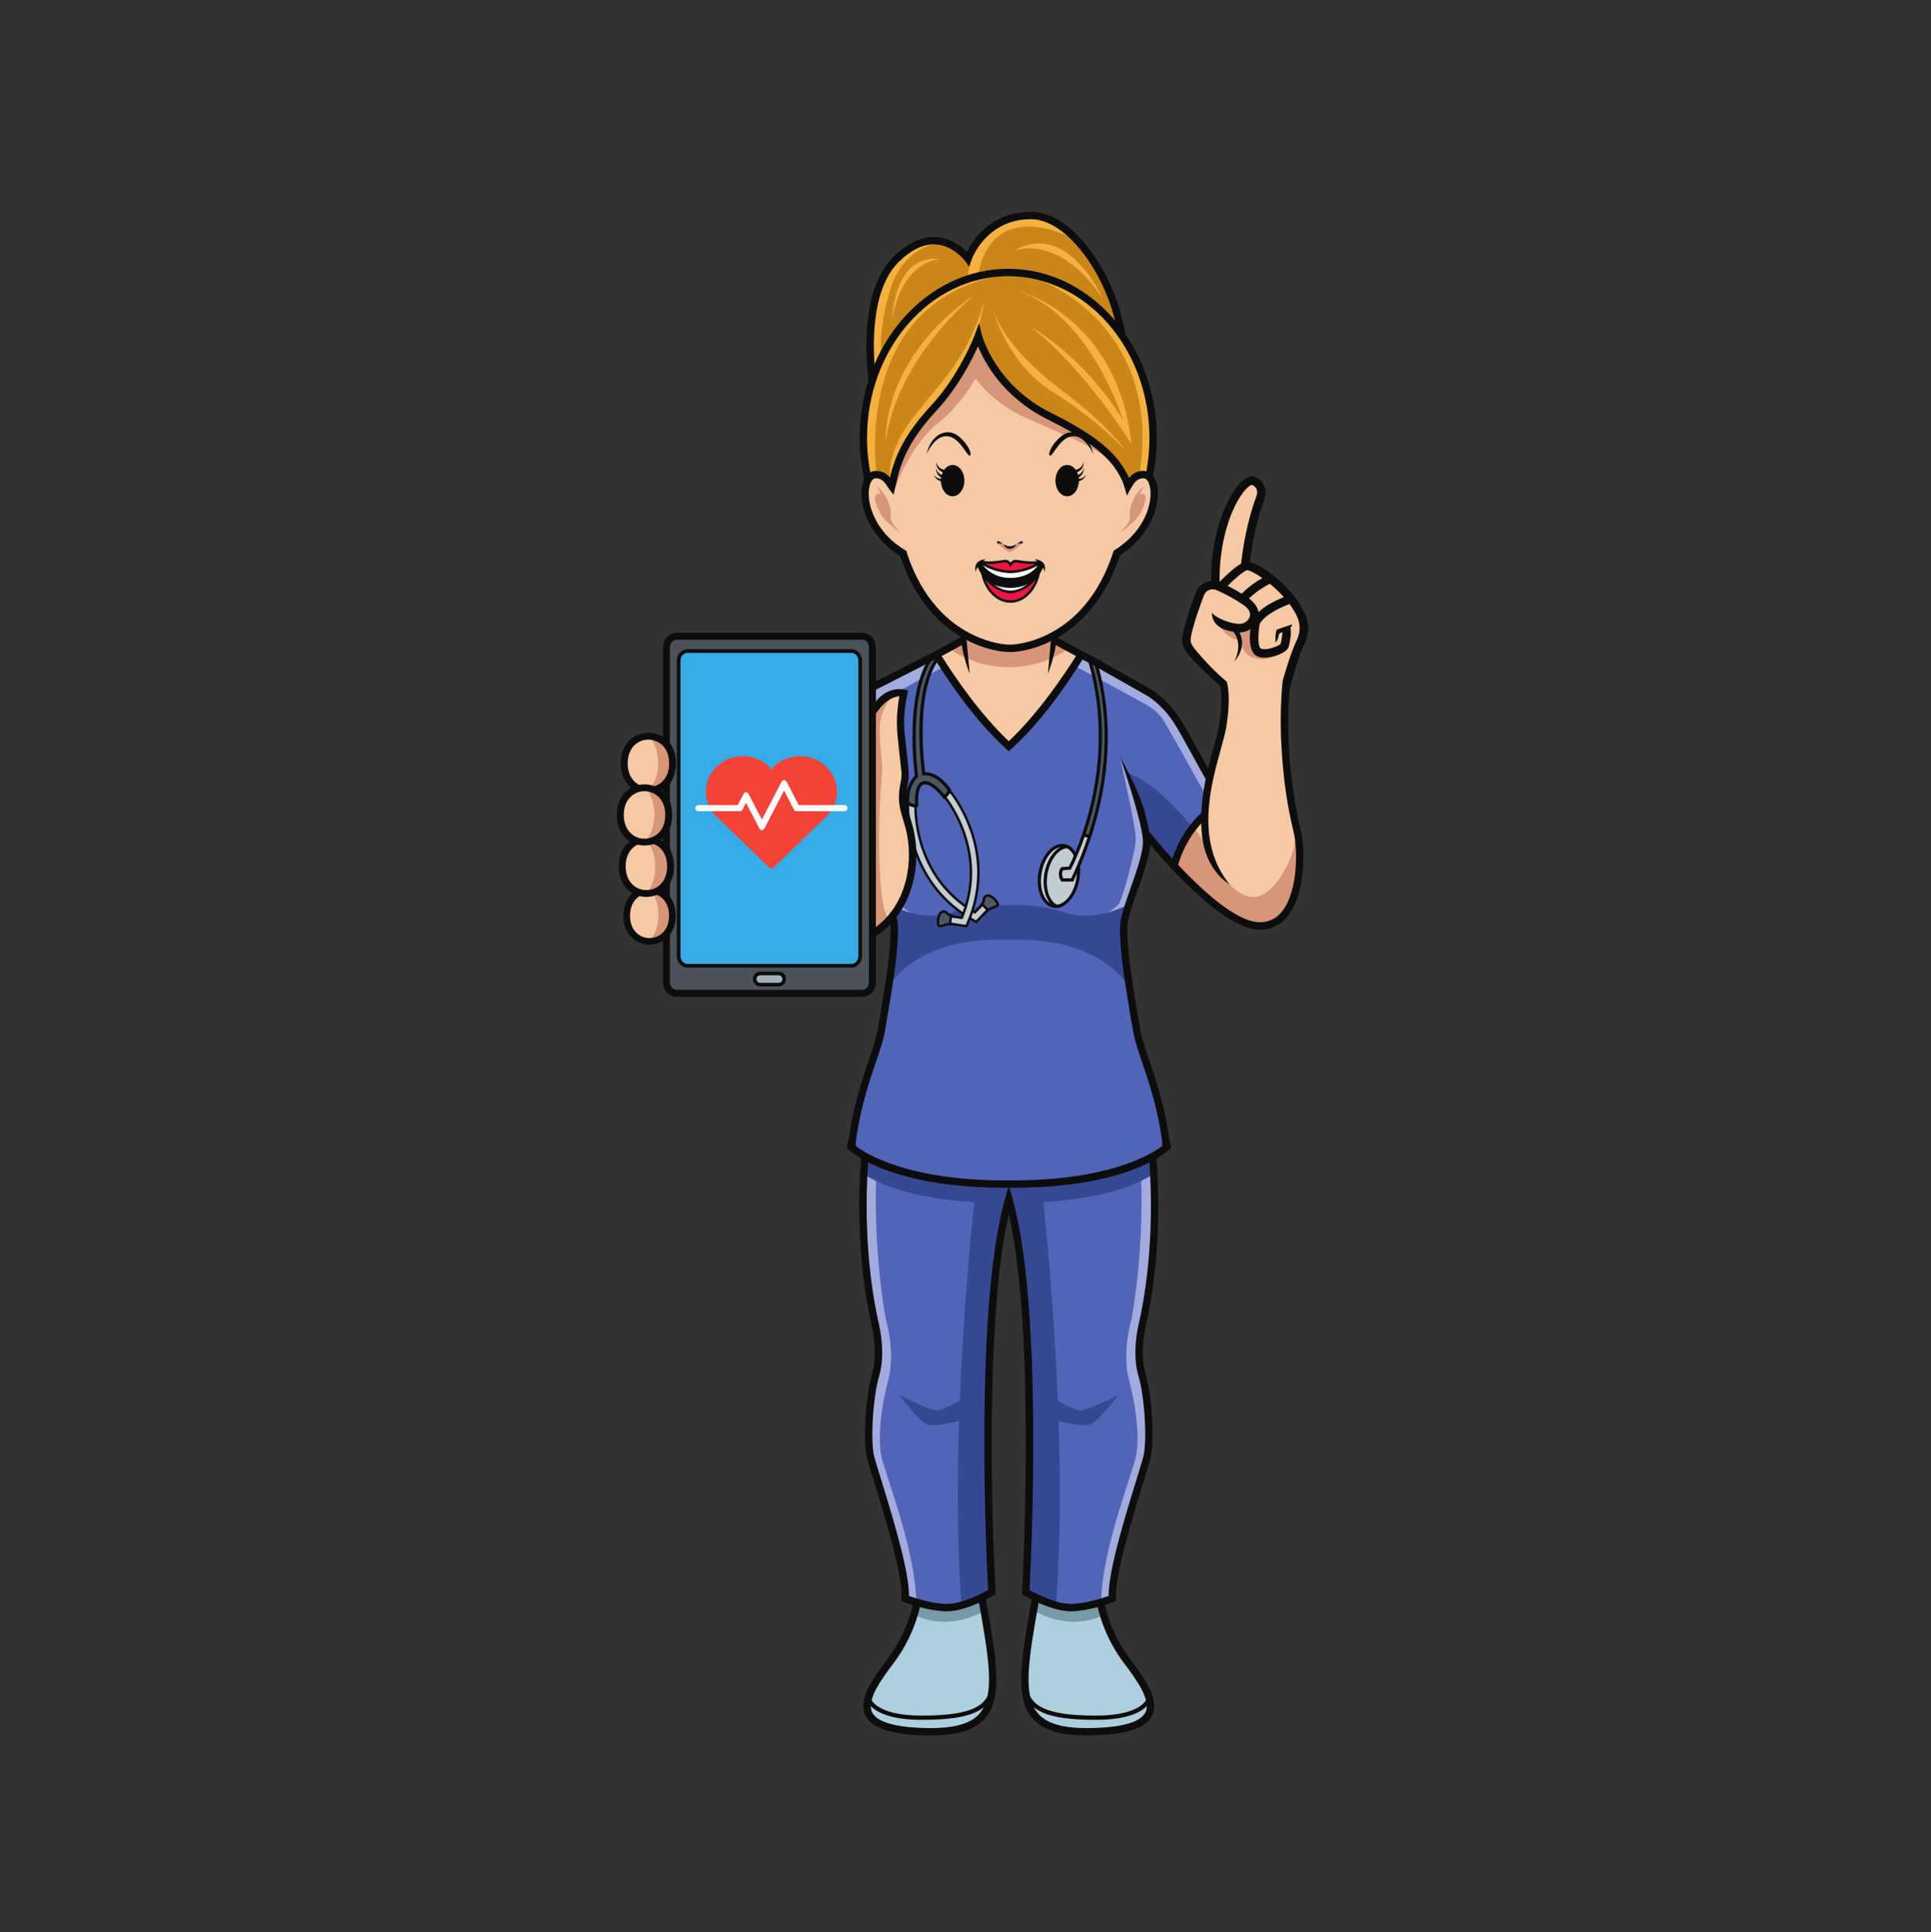 <svg class="person" viewBox="0 0 224.88 225">
<rect x="0" y="0" width="224.88" height="225" fill="#333333" stroke="none"/>
<g id="surface1">
<path style=" stroke:none;fill-rule:evenodd;fill:rgb(32.159%,39.22%,72.159%);fill-opacity:1;" d="M 133.645 80.5 C 134.145 80.812 135.73 81.941 136.406 83.098 C 137.234 84.512 140.871 90.801 140.871 90.801 L 140.34 94.852 C 139.723 95.508 137.965 97.062 136.801 100.91 L 133.633 97.293 C 134.016 101.219 131.238 104.137 130.969 108.125 C 130.715 111.895 132.004 117.781 132.836 121.754 C 134.355 126.031 134.957 127.492 135.402 129.621 C 135.852 131.754 135.973 133.801 135.973 133.801 L 134.348 134.938 C 134.348 134.938 134.723 141.801 134.355 145.203 C 133.988 148.605 133.246 153.266 133 154.535 C 132.754 155.809 132.43 157.652 132.918 159.453 C 133.406 161.258 134.547 166.215 133.773 169.043 C 133 171.871 131.328 176.992 130.922 178.793 C 130.512 180.598 129.574 185.77 129.574 185.77 L 129.535 186.129 C 129.535 186.129 127.191 187.418 124.32 187.113 C 121.445 186.809 119.754 185.719 119.633 185.145 C 119.633 185.145 119.754 174.738 119.957 168.469 C 120.16 162.199 119.672 152.363 119.02 147.324 C 118.367 142.285 117.594 139.867 117.594 139.867 L 117.477 139.867 C 117.477 139.867 116.703 142.285 116.051 147.324 C 115.398 152.363 114.91 162.199 115.113 168.469 C 115.316 174.738 115.438 185.145 115.438 185.145 C 115.316 185.719 113.625 186.809 110.75 187.113 C 107.879 187.418 105.535 186.129 105.535 186.129 L 105.496 185.77 C 105.496 185.77 104.559 180.598 104.148 178.793 C 103.742 176.992 102.07 171.871 101.297 169.043 C 100.523 166.215 101.664 161.258 102.152 159.453 C 102.641 157.652 102.316 155.809 102.07 154.535 C 101.828 153.266 101.172 149.797 100.805 146.395 C 100.438 142.992 100.723 134.938 100.723 134.938 L 99.098 133.801 C 99.367 129.25 100.734 125.977 102.234 121.754 C 103.484 117.617 104.105 109.312 104.004 107.098 C 103.867 105.52 103.215 104.062 102.793 102.551 C 102.543 101.668 102.395 100.758 102.145 99.871 C 102.098 99.695 101.613 97.703 101.09 97.957 C 101.16 95.363 101.254 92.766 101.203 90.168 C 101.172 88.438 101.012 86.723 100.922 84.996 C 100.84 83.316 101.129 81.684 101.148 80.008 C 101.148 79.996 101.148 79.988 101.148 79.977 L 109.203 76.289 C 111.219 79.918 114.324 83.637 117.535 86.742 C 120.746 83.637 123.898 79.781 125.867 76.289 C 126.414 76.582 131.113 79.043 133.645 80.5 "/>
<path style=" stroke:none;fill-rule:evenodd;fill:rgb(63.53%,67.059%,86.67%);fill-opacity:1;" d="M 101.59 80.012 C 101.574 80.562 101.766 81.551 101.719 82.094 C 102.086 81.914 106.906 79.25 109.977 77.602 C 109.602 76.926 109.504 76.816 109.203 76.289 L 101.59 80.012 "/>
<path style=" stroke:none;fill-rule:evenodd;fill:rgb(63.53%,67.059%,86.67%);fill-opacity:1;" d="M 125.215 77.578 C 125.215 77.578 133.25 81.855 133.926 82.316 C 134.469 82.684 135.07 83.195 135.48 83.852 C 136.395 85.324 140.594 92.926 140.594 92.926 L 140.871 90.801 L 136.406 82.746 L 133.805 80.66 L 125.828 76.359 L 125.215 77.578 "/>
<path style=" stroke:none;fill-rule:evenodd;fill:rgb(69.019%,81.18%,87.059%);fill-opacity:1;" d="M 106.801 186.652 C 106.801 186.652 108.836 187.465 110.75 187.113 C 112.668 186.762 114.207 186.039 114.207 186.039 C 114.207 186.039 115.062 189.871 115.52 193.32 C 115.977 196.773 115.582 200.449 110.934 201.434 C 106.289 202.418 98.41 201.434 101.785 196.273 C 101.785 196.273 104.793 192.523 105.496 190.895 C 106.199 189.266 106.801 186.652 106.801 186.652 "/>
<path style=" stroke:none;fill-rule:evenodd;fill:rgb(69.019%,81.18%,87.059%);fill-opacity:1;" d="M 128.191 186.652 C 128.191 186.652 126.152 187.465 124.238 187.113 C 122.32 186.762 120.785 186.039 120.785 186.039 C 120.785 186.039 119.926 189.871 119.469 193.32 C 119.012 196.773 119.41 200.449 124.055 201.434 C 128.699 202.418 136.582 201.434 133.207 196.273 C 133.207 196.273 130.199 192.523 129.496 190.895 C 128.793 189.266 128.191 186.652 128.191 186.652 "/>
<path style=" stroke:none;fill-rule:evenodd;fill:rgb(96.469%,78.819%,64.709%);fill-opacity:1;" d="M 122.68 74.32 L 125.973 76.449 C 125.973 76.449 120.594 84.695 117.477 86.688 C 117.477 86.688 111.168 80.809 109.203 76.289 L 112.402 74.137 C 112.402 74.137 115.215 75.555 117.477 75.43 C 119.738 75.309 122.68 74.32 122.68 74.32 "/>
<path style=" stroke:none;fill-rule:evenodd;fill:rgb(96.469%,78.819%,64.709%);fill-opacity:1;" d="M 116.75 75.422 C 116.75 75.422 123.328 75.793 126.66 70.82 L 130.25 64.426 C 130.25 64.426 133.133 62.711 133.84 59.941 C 134.551 57.176 134.508 53.68 131.676 56.125 C 131.676 56.125 130.043 53.215 127.793 51.691 C 125.547 50.168 119.793 47.992 117.859 45.617 C 115.926 43.242 113.883 39.473 113.883 39.473 C 113.883 39.473 112.625 42.668 110.465 45.293 C 108.309 47.914 105.137 52.09 104.637 53.445 C 104.141 54.801 103.891 56.27 103.891 56.27 C 103.891 56.27 102.559 54.699 101.215 55.668 C 99.871 56.641 100.922 61.887 104.98 64.387 C 104.98 64.387 106.406 73.586 116.75 75.422 "/>
<path style=" stroke:none;fill-rule:evenodd;fill:rgb(79.61%,52.55%,10.199%);fill-opacity:1;" d="M 103.941 56 C 103.941 56 104.918 52.648 106.125 50.973 C 107.332 49.293 110.242 45.727 111.07 44.516 C 111.895 43.301 114.051 39.473 114.051 39.473 C 114.051 39.473 115.551 43.93 118.344 46.02 C 121.133 48.109 125.445 50.316 126.496 50.926 C 127.551 51.531 130.816 55.109 130.816 55.109 L 131.262 56.5 C 131.262 56.5 132.117 55.172 132.879 55.289 C 133.645 55.406 133.98 55.289 133.98 55.289 L 134.227 53.051 C 134.227 53.051 135.031 46.848 132.941 43.285 C 130.852 39.719 131.016 39.949 130.328 37.895 C 129.641 35.844 128.48 29.453 123.16 26.012 C 117.844 22.57 113.777 27.598 112.801 29.977 C 112.801 29.977 109.438 26.348 105.098 29.391 C 100.758 32.434 101.031 41.133 101.613 44.145 C 101.613 44.145 100.629 48.633 100.66 50.875 C 100.695 53.117 101.246 55.762 101.246 55.762 C 101.246 55.762 101.918 54.879 102.621 55.289 C 103.324 55.699 103.891 56.641 103.891 56.641 L 103.941 56 "/>
<path style=" stroke:none;fill-rule:evenodd;fill:rgb(75.69%,80.389%,82.75%);fill-opacity:1;" d="M 126.277 97.105 L 126.871 97.383 L 125.668 100.742 L 125.566 102.395 C 125.566 102.395 124.973 104.625 123.984 105.211 C 122.996 105.793 121.746 105.508 121.398 104.41 C 121.051 103.316 120.848 101.871 121.297 100.785 C 121.746 99.699 122.969 98.414 123.598 98.391 C 124.23 98.367 124.465 98.613 124.668 98.809 C 124.871 99 125.289 99.555 125.289 99.555 L 126.277 97.105 "/>
<path style=" stroke:none;fill-rule:evenodd;fill:rgb(29.41%,34.509%,38.82%);fill-opacity:1;" d="M 126.402 96.562 L 126.164 97.105 L 126.828 97.305 C 126.828 97.305 127.492 95.457 127.664 94.629 C 127.836 93.797 128.602 90.488 128.707 89 C 128.816 87.508 128.832 83.48 128.617 81.992 C 128.402 80.5 128.02 78.441 128.02 78.441 C 128.02 78.441 127.531 76.812 127.516 76.875 C 127.5 76.938 127.043 77.242 127.043 77.242 L 128.051 82.113 C 128.051 82.113 128.129 85.297 128.082 87.188 C 128.035 89.074 127.242 94.512 126.402 96.562 "/>
<path style=" stroke:none;fill-rule:evenodd;fill:rgb(75.69%,80.389%,82.75%);fill-opacity:1;" d="M 110.59 92.035 L 110.027 92.762 C 110.027 92.762 111.402 94.801 111.973 96.102 C 112.543 97.402 113.113 100.281 113.074 101.758 C 113.035 103.234 112.535 105.23 112.535 105.23 L 112.414 105.727 L 112.027 106.891 L 110.773 106.664 L 110.66 107.52 L 112.535 107.832 C 112.535 107.832 112.832 107.281 113.035 106.707 C 113.238 106.133 113.613 105.027 113.746 104.082 C 113.879 103.141 114.043 100.945 113.789 99.547 C 113.531 98.152 113.094 96.215 112.156 94.484 C 111.219 92.754 110.59 92.035 110.59 92.035 "/>
<path style=" stroke:none;fill-rule:evenodd;fill:rgb(75.69%,80.389%,82.75%);fill-opacity:1;" d="M 114.41 105.289 L 115.039 105.918 L 113.715 107.34 L 112.801 106.84 C 112.801 106.84 110.344 105.109 109.426 103.969 C 108.508 102.832 107.125 100.793 106.41 98.613 C 105.699 96.43 105.801 93.625 105.801 93.625 L 106.586 93.797 C 106.586 93.797 106.68 96.02 107.098 97.621 C 107.512 99.215 108.469 101.562 109.68 103.02 C 110.895 104.473 112.453 105.508 112.453 105.508 L 113.453 106.246 L 114.41 105.289 "/>
<path style=" stroke:none;fill-rule:evenodd;fill:rgb(29.41%,34.509%,38.82%);fill-opacity:1;" d="M 115.039 105.918 L 114.41 105.289 C 114.41 105.289 114.562 105.148 114.594 104.945 C 114.621 104.738 114.633 104.594 114.727 104.473 C 114.816 104.348 115.09 104.258 115.367 104.391 C 115.641 104.523 115.867 104.617 116 104.883 C 116.133 105.148 116.305 105.254 116.211 105.363 C 116.121 105.477 115.469 105.727 115.469 105.727 L 115.039 105.918 "/>
<path style=" stroke:none;fill-rule:evenodd;fill:rgb(29.41%,34.509%,38.82%);fill-opacity:1;" d="M 110.773 106.664 L 110.66 107.52 L 110.098 107.688 L 109.508 107.832 C 109.508 107.832 109.348 108 109.285 107.559 C 109.223 107.117 109.379 106.57 109.508 106.398 C 109.629 106.223 109.773 106.113 109.875 106.141 C 109.977 106.172 110.355 106.324 110.355 106.324 C 110.355 106.324 110.613 106.637 110.773 106.664 "/>
<path style=" stroke:none;fill-rule:evenodd;fill:rgb(29.41%,34.509%,38.82%);fill-opacity:1;" d="M 109.945 92.734 C 109.945 92.734 110.273 92.695 110.312 92.516 C 110.355 92.34 110.508 92.035 110.508 92.035 C 110.508 92.035 110.559 91.891 110.129 91.41 C 109.703 90.93 108.93 90.344 108.664 90.266 C 108.398 90.18 107.594 90.039 107.594 90.039 C 107.594 90.039 107.48 88.469 107.328 87.312 C 107.176 86.156 107.289 82.734 107.449 81.453 C 107.613 80.172 108.195 78.348 108.195 78.348 L 109.203 76.574 C 109.203 76.574 108.891 76.449 108.785 76.449 C 108.68 76.453 108.074 76.906 108.074 76.906 C 108.074 76.906 107.125 79.219 106.852 80.809 C 106.574 82.395 106.383 86.055 106.512 87.766 C 106.645 89.477 106.738 90.324 106.738 90.324 C 106.738 90.324 105.668 91.574 105.68 92.488 C 105.688 93.398 105.68 93.52 105.68 93.52 C 105.68 93.52 106.754 93.977 106.762 93.625 C 106.77 93.277 106.688 92.199 106.953 91.77 C 107.215 91.34 107.207 91.238 107.574 91.133 C 107.941 91.031 108.621 91.391 108.988 91.738 C 109.355 92.086 109.945 92.734 109.945 92.734 "/>
<path style=" stroke:none;fill-rule:evenodd;fill:rgb(96.469%,78.819%,64.709%);fill-opacity:1;" d="M 140.297 95.242 C 140.297 95.242 140.176 92.27 141.07 89.648 C 142.746 84.75 142.961 81.883 142.508 79.66 C 142.508 79.66 138.402 76.188 138.238 74.652 C 138.078 73.113 139.457 69.754 139.684 69.223 C 140.113 68.211 140.508 68.191 141.43 68.023 C 141.43 68.023 141.543 65.281 141.703 63.844 C 141.867 62.41 143.348 58.637 143.672 58.125 C 143.996 57.613 145.453 55.496 145.984 55.883 C 146.512 56.273 147.145 57.172 146.941 57.688 C 146.52 58.75 144.852 64.754 145.207 65.84 C 145.898 65.871 147.062 66.477 148.57 67.871 C 150.078 69.266 151.992 71.824 151.914 73.133 C 151.832 74.445 151.598 74.582 151.25 75.426 C 150.906 76.27 149.711 79.137 149.742 81.148 C 149.773 83.152 150.133 93.582 150.668 95.426 C 151.199 97.27 151.273 103.355 150.668 104.75 C 150.059 106.141 149.02 107.926 146.816 107.945 C 144.617 107.965 138.941 103.395 136.77 100.691 C 136.77 100.691 137.832 96.777 140.297 95.242 "/>
<path style=" stroke:none;fill-rule:evenodd;fill:rgb(63.53%,67.059%,86.67%);fill-opacity:1;" d="M 132.879 136.832 C 132.879 136.832 133.328 144.785 131.781 153.613 C 131.781 153.613 130.617 157.363 131.473 160.621 C 132.332 163.879 132.695 167.219 132.332 169.359 C 131.965 171.5 128.41 180.012 128.23 186.453 L 129.535 186.129 C 129.535 186.129 130.289 179.223 131.852 175.48 C 133.418 171.738 134.117 168.371 134.023 167.293 C 133.926 166.215 132.574 159.824 132.637 157.055 C 132.695 154.289 134.523 145.051 134.629 143.184 C 134.738 141.32 134.348 136.219 134.348 136.219 L 132.879 136.832 "/>
<path style=" stroke:none;fill-rule:evenodd;fill:rgb(63.53%,67.059%,86.67%);fill-opacity:1;" d="M 102.055 136.832 C 102.055 136.832 101.605 144.785 103.156 153.613 C 103.156 153.613 104.316 157.363 103.461 160.621 C 102.605 163.879 102.238 167.219 102.605 169.359 C 102.973 171.5 106.527 180.012 106.707 186.453 L 105.402 186.129 C 105.402 186.129 104.648 179.223 103.082 175.48 C 101.52 171.738 100.82 168.371 100.914 167.293 C 101.008 166.215 102.363 159.824 102.301 157.055 C 102.238 154.289 100.414 145.051 100.309 143.184 C 100.199 141.32 100.59 136.219 100.59 136.219 L 102.055 136.832 "/>
<path style=" stroke:none;fill-rule:evenodd;fill:rgb(95.29%,69.409%,24.709%);fill-opacity:1;" d="M 102.102 55.191 C 102.102 55.191 99.199 36.219 115.52 32.281 C 115.52 32.281 107.328 31.48 102.102 42.668 C 102.102 42.668 99.383 47.648 101.246 55.762 L 102.102 55.191 "/>
<path style=" stroke:none;fill-rule:evenodd;fill:rgb(95.29%,69.409%,24.709%);fill-opacity:1;" d="M 114.574 35.137 C 114.574 35.137 113.918 41.578 109.156 46.918 C 104.395 52.258 103.836 55.852 103.836 55.852 L 103.648 55.602 C 103.648 55.602 103.172 52.707 106.309 48.652 C 109.449 44.594 112.816 41.621 114.574 35.137 "/>
<path style=" stroke:none;fill-rule:evenodd;fill:rgb(95.29%,69.409%,24.709%);fill-opacity:1;" d="M 113.562 34.266 C 113.562 34.266 104.562 41.523 103.172 51.273 C 103.172 51.273 102.492 41.922 113.562 34.266 "/>
<path style=" stroke:none;fill-rule:evenodd;fill:rgb(95.29%,69.409%,24.709%);fill-opacity:1;" d="M 102.648 41.566 C 102.648 41.566 102.188 38.785 103.621 33.898 C 105.055 29.012 108.727 28.457 108.727 28.457 C 108.727 28.457 106.535 27.621 104.504 29.867 C 102.473 32.113 101.668 35.793 101.668 35.793 L 101.297 39.473 L 101.68 43.648 L 102.648 41.566 "/>
<path style=" stroke:none;fill-rule:evenodd;fill:rgb(95.29%,69.409%,24.709%);fill-opacity:1;" d="M 121.18 32.656 C 121.18 32.656 135.488 37.852 132.688 55.289 L 133.98 55.289 C 133.98 55.289 138.328 38.254 121.18 32.656 "/>
<path style=" stroke:none;fill-rule:evenodd;fill:rgb(95.29%,69.409%,24.709%);fill-opacity:1;" d="M 115.52 35.66 C 115.52 35.66 117.066 42.172 122.559 45.617 C 128.051 49.062 130.996 52.379 130.996 52.379 C 130.996 52.379 129.238 49.641 123.711 45.496 C 118.184 41.348 116.074 37.75 115.52 35.66 "/>
<path style=" stroke:none;fill-rule:evenodd;fill:rgb(95.29%,69.409%,24.709%);fill-opacity:1;" d="M 118.781 33.941 C 118.781 33.941 130.164 36.93 131.766 51.691 C 131.766 51.691 126.27 42.852 120.039 38.059 C 120.039 38.059 126.246 41.438 130.816 49 C 130.816 49 127.117 36.953 118.781 33.941 "/>
<path style=" stroke:none;fill-rule:evenodd;fill:rgb(95.29%,69.409%,24.709%);fill-opacity:1;" d="M 112.707 32.27 C 112.707 32.27 112.875 26.812 118.781 25.273 C 118.781 25.273 122.098 24.988 124.281 27.449 C 124.281 27.449 115.375 23.023 113.871 32.27 L 112.707 32.27 "/>
<path style=" stroke:none;fill-rule:evenodd;fill:rgb(95.29%,69.409%,24.709%);fill-opacity:1;" d="M 118.086 29.207 C 118.086 29.207 123.16 26.996 128.418 34.738 C 128.418 34.738 124.332 25.551 118.086 29.207 "/>
<path style=" stroke:none;fill-rule:evenodd;fill:rgb(95.29%,69.409%,24.709%);fill-opacity:1;" d="M 109.578 30.191 C 109.578 30.191 105.223 30.066 103.891 37.137 C 103.891 37.137 104.062 29.391 109.578 30.191 "/>
<path style=" stroke:none;fill-rule:evenodd;fill:rgb(84.309%,58.429%,47.839%);fill-opacity:1;" d="M 104.234 56.84 C 104.234 56.84 106.023 51.809 109.203 49.309 C 112.383 46.809 114.43 42.832 114.793 41.602 L 113.883 39.473 C 113.883 39.473 111.102 45.168 108.664 47.668 C 106.227 50.168 103.91 52.406 104.234 56.84 "/>
<path style=" stroke:none;fill-rule:evenodd;fill:rgb(84.309%,58.429%,47.839%);fill-opacity:1;" d="M 113.035 43.285 C 113.035 43.285 114.832 46.27 118.457 48.156 C 122.082 50.043 128.918 52.121 130.516 55.031 C 130.516 55.031 128.68 51.852 124.281 49.594 C 119.883 47.336 116.879 45.023 115.605 42.77 C 114.328 40.52 113.883 39.473 113.883 39.473 L 113.035 43.285 "/>
<path style=" stroke:none;fill-rule:evenodd;fill:rgb(84.309%,58.429%,47.839%);fill-opacity:1;" d="M 124.254 75.66 C 120.262 78.359 114.754 78.359 110.762 75.66 L 112.641 74.137 C 117.465 75.965 117.555 75.965 122.375 74.137 L 124.254 75.66 "/>
<path style=" stroke:none;fill-rule:evenodd;fill:rgb(21.57%,28.239%,57.649%);fill-opacity:1;" d="M 110.566 106.59 C 110.773 106.723 110.988 106.715 111.227 106.73 C 111.488 106.746 111.766 106.758 112.008 106.867 C 112.066 106.676 112.145 106.492 112.227 106.312 C 112.055 106.234 111.895 106.129 111.746 106 C 111.398 106.094 111.039 106.199 110.672 106.324 C 110.566 106.363 110.453 106.395 110.34 106.426 C 110.422 106.477 110.504 106.547 110.566 106.59 "/>
<path style=" stroke:none;fill-rule:evenodd;fill:rgb(21.57%,28.239%,57.649%);fill-opacity:1;" d="M 114.266 105.516 C 113.953 105.555 113.609 105.605 113.246 105.668 C 113.246 105.688 113.242 105.711 113.234 105.73 C 113.191 105.84 113.16 105.957 113.133 106.078 C 113.594 106.289 113.938 105.891 114.266 105.516 "/>
<path style=" stroke:none;fill-rule:evenodd;fill:rgb(46.269%,60.39%,65.099%);fill-opacity:1;" d="M 120.562 187.625 C 120.562 187.625 124.348 190.035 128.555 188.066 C 128.555 188.066 128.27 186.25 128.23 186.453 C 128.191 186.652 125.277 187.27 124.559 187.16 C 123.836 187.055 120.762 186.137 120.762 186.137 L 120.562 187.625 "/>
<path style=" stroke:none;fill-rule:evenodd;fill:rgb(46.269%,60.39%,65.099%);fill-opacity:1;" d="M 114.516 187.625 C 114.516 187.625 110.73 190.035 106.527 188.066 C 106.527 188.066 106.809 186.25 106.848 186.453 C 106.891 186.652 109.801 187.27 110.52 187.16 C 111.242 187.055 114.316 186.137 114.316 186.137 L 114.516 187.625 "/>
<path style=" stroke:none;fill-rule:evenodd;fill:rgb(63.53%,67.059%,86.67%);fill-opacity:1;" d="M 130.465 88.309 C 130.465 88.309 132.238 96.156 132.27 97.578 C 132.301 99 130.68 104.875 130.254 105.32 C 129.824 105.762 129.012 106.277 129.012 106.277 C 129.012 106.277 130.707 105.691 131.066 105.508 C 131.43 105.32 133.52 99 133.551 97.863 C 133.582 96.727 131.566 90.09 130.465 88.309 "/>
<path style=" stroke:none;fill-rule:evenodd;fill:rgb(21.57%,28.239%,57.649%);fill-opacity:1;" d="M 101.215 91.367 C 101.223 93.555 101.152 95.742 101.09 97.926 L 101.418 97.578 C 101.418 97.578 103.742 89.906 104.105 89.168 C 104.105 89.168 102.945 89.992 101.215 91.367 "/>
<path style=" stroke:none;fill-rule:evenodd;fill:rgb(63.53%,67.059%,86.67%);fill-opacity:1;" d="M 104.566 88.309 C 104.566 88.309 102.793 96.156 102.762 97.578 C 102.73 99 104.352 104.875 104.781 105.32 C 105.207 105.762 106.02 106.277 106.02 106.277 C 106.02 106.277 104.324 105.691 103.965 105.508 C 103.602 105.32 101.512 99 101.48 97.863 C 101.449 96.727 103.465 90.09 104.566 88.309 "/>
<path style=" stroke:none;fill-rule:evenodd;fill:rgb(21.57%,28.239%,57.649%);fill-opacity:1;" d="M 116.031 105.387 C 116.035 105.48 115.988 105.566 115.867 105.586 C 115.594 105.625 115.344 105.699 115.094 105.789 C 114.828 106.07 114.562 106.344 114.289 106.617 C 114.145 106.766 113.961 107.078 113.766 107.16 C 113.461 107.297 113.262 107.18 113.062 107.004 C 113.035 107.008 113.004 107.008 112.973 106.996 C 112.957 106.992 112.945 106.984 112.934 106.98 C 112.863 107.219 112.773 107.441 112.625 107.613 C 112.18 108.121 111.469 107.621 110.93 107.602 C 110.867 107.605 110.809 107.609 110.746 107.613 C 110.312 107.668 109.715 107.918 109.352 107.703 C 109.02 107.508 109.199 106.945 109.324 106.605 C 107.617 106.766 105.52 106.367 103.688 105.422 C 104.691 108.398 104.109 111.578 103.734 114.562 C 103.734 114.562 106.691 109.422 116.289 109.422 L 118.637 109.422 C 128.234 109.422 131.195 114.562 131.195 114.562 C 130.891 110.262 130.477 107.602 131.668 105.184 C 129.23 106.598 126.195 106.988 124.254 106.324 C 121.312 105.32 118.637 105.387 118.637 105.387 L 116.289 105.387 C 116.289 105.387 116.199 105.383 116.031 105.387 Z M 117.477 139.75 C 118.156 142.059 118.621 145.223 119.059 147.625 C 119.715 151.215 119.969 162.074 120.004 165.52 C 120.039 168.961 119.434 183.055 119.551 184.656 C 119.668 186.254 123.016 186.492 123.016 186.492 C 123.512 179.836 123.508 172.41 123.277 165.457 C 124.32 165.734 126.113 166.094 126.848 165.91 C 127.91 165.648 130.23 162.445 130.23 162.445 C 130.23 162.445 126.32 164.41 125.707 164.25 C 125.273 164.133 123.93 163.535 123.191 163.113 C 122.742 152.09 121.793 142.652 121.512 139.988 C 125.258 139.762 130.758 139.02 134.418 136.68 L 134.418 134.672 C 124.812 139.016 110.07 138.996 100.512 134.672 L 100.512 136.68 C 104.184 139.027 109.711 139.77 113.457 139.988 C 113.172 142.656 112.223 152.094 111.777 163.113 C 111.039 163.535 109.695 164.133 109.258 164.25 C 108.648 164.41 104.738 162.445 104.738 162.445 C 104.738 162.445 107.059 165.648 108.117 165.91 C 108.855 166.094 110.648 165.734 111.691 165.457 C 111.461 172.41 111.457 179.836 111.953 186.492 C 111.953 186.492 115.301 186.254 115.418 184.656 C 115.535 183.055 114.926 168.961 114.965 165.52 C 115 162.074 115.254 151.215 115.91 147.625 C 116.371 145.09 116.84 142.238 117.477 139.75 Z M 131.281 90.051 C 131.281 90.051 133.891 90.398 138.809 96.234 L 137.316 99.258 L 136.945 101.078 L 133.629 97.293 L 131.281 90.051 "/>
<path style=" stroke:none;fill-rule:evenodd;fill:rgb(84.309%,58.429%,47.839%);fill-opacity:1;" d="M 141.957 72.727 C 141.957 72.727 142.781 74.414 144.34 74.539 C 144.34 74.539 144.648 75.969 145.625 76.449 C 146.605 76.938 147.855 76.812 148.348 76.289 C 148.836 75.77 146.727 76.594 146.422 75.688 C 146.113 74.785 146.113 72.91 146.113 72.91 C 146.113 72.91 146.113 72.266 145.93 72.324 C 145.746 72.387 145.188 72.758 145.188 72.758 C 145.188 72.758 142.141 73.277 141.957 72.727 "/>
<path style=" stroke:none;fill-rule:evenodd;fill:rgb(84.309%,58.429%,47.839%);fill-opacity:1;" d="M 139.023 96.316 L 140.582 98.543 C 140.582 98.543 142.477 103.797 145.473 104.41 C 148.469 105.027 151.133 99.102 150.918 96.855 C 150.918 96.855 151.562 98.801 151.008 102.836 C 150.457 106.871 149.145 107.805 147.254 107.918 C 145.363 108.031 142.707 106.488 140.043 103.941 C 137.375 101.398 136.77 100.477 136.77 100.477 C 136.77 100.477 137.891 97.59 139.023 96.316 "/>
<path style=" stroke:none;fill-rule:evenodd;fill:rgb(5.099%,5.099%,5.099%);fill-opacity:1;" d="M 122.812 74.031 C 122.855 74.352 122.816 74.648 122.68 74.953 C 122.914 75.09 123.23 75.266 123.656 75.5 C 124.246 75.828 125.473 76.496 127.113 77.348 C 127.285 77.09 127.52 76.871 127.793 76.734 C 125.359 75.48 123.355 74.367 122.812 74.031 "/>
<path style=" stroke:none;fill-rule:evenodd;fill:rgb(5.099%,5.099%,5.099%);fill-opacity:1;" d="M 134.227 166.793 C 134.234 168.043 134.156 169.145 133.977 169.844 C 133.863 170.293 133.582 171.199 133.23 172.344 C 132.012 176.285 129.738 183.625 129.984 186.086 L 130.016 186.41 L 129.715 186.531 C 129.672 186.547 129.27 186.703 128.664 186.898 C 128.418 186.973 128.137 187.059 127.836 187.141 C 126.895 187.391 125.734 187.625 124.668 187.625 C 123.453 187.625 122.031 187.121 120.945 186.637 C 120.652 186.508 120.379 186.375 120.145 186.258 C 119.617 185.992 119.273 185.785 119.234 185.762 L 119.012 185.629 L 119.023 185.367 C 119.043 185.043 120.703 155.488 117.48 141.348 C 114.262 155.488 115.918 185.043 115.938 185.367 L 115.953 185.629 L 115.73 185.762 C 115.688 185.785 115.344 185.992 114.816 186.258 C 114.582 186.375 114.312 186.508 114.016 186.637 C 112.934 187.121 111.512 187.625 110.297 187.625 C 109.23 187.625 108.066 187.391 107.129 187.141 C 106.824 187.059 106.547 186.973 106.297 186.898 C 105.695 186.703 105.289 186.547 105.246 186.531 L 104.945 186.41 L 104.98 186.086 C 105.223 183.625 102.953 176.285 101.734 172.344 C 101.379 171.199 101.098 170.293 100.984 169.844 C 100.809 169.145 100.73 168.039 100.738 166.793 C 100.738 166.512 100.746 166.227 100.758 165.934 C 100.832 163.809 101.125 161.445 101.57 159.945 C 102.262 157.629 101.574 154.625 101.566 154.59 C 99.676 146.359 100.02 138.238 100.273 134.969 C 100.281 134.863 100.289 134.766 100.297 134.672 C 100.512 134.848 100.852 135.031 101.121 135.105 C 101.113 135.203 101.105 135.305 101.098 135.41 C 100.855 138.84 100.602 146.566 102.398 154.395 C 102.43 154.527 103.148 157.652 102.391 160.191 C 101.656 162.656 101.344 167.773 101.812 169.633 C 101.922 170.059 102.199 170.953 102.551 172.09 C 103.824 176.199 105.918 182.969 105.852 185.836 C 106.59 186.102 108.613 186.766 110.297 186.766 C 112.02 186.766 114.348 185.551 115.07 185.148 C 114.988 183.594 114.582 175.488 114.637 166.25 C 114.707 154 115.516 145.059 117.035 139.602 C 117.352 138.457 117.469 138.133 117.48 138.164 C 117.496 138.129 117.66 138.633 117.926 139.602 C 119.449 145.059 120.258 154 120.328 166.25 C 120.383 175.488 119.977 183.594 119.895 185.148 C 120.617 185.551 122.945 186.766 124.668 186.766 C 126.352 186.766 128.375 186.102 129.113 185.836 C 129.047 182.969 131.141 176.199 132.414 172.09 C 132.762 170.953 133.039 170.059 133.148 169.633 C 133.621 167.773 133.309 162.656 132.574 160.191 C 131.812 157.652 132.535 154.527 132.566 154.395 C 134.363 146.566 134.109 138.84 133.863 135.41 C 133.855 135.305 133.852 135.203 133.844 135.105 C 134.109 135.031 134.453 134.848 134.664 134.672 C 134.672 134.766 134.68 134.863 134.691 134.969 C 134.945 138.238 135.289 146.359 133.398 154.59 C 133.391 154.625 132.699 157.629 133.391 159.945 C 133.84 161.445 134.133 163.809 134.207 165.934 C 134.219 166.227 134.223 166.512 134.227 166.793 "/>
<g clip-path="url(#clip1)" clip-rule="nonzero">
<path style=" stroke:none;fill-rule:evenodd;fill:rgb(5.099%,5.099%,5.099%);fill-opacity:1;" d="M 131.613 193.188 C 129.59 190.52 128.828 187.797 128.551 186.352 C 128.344 186.441 128.121 186.488 127.887 186.473 C 127.812 186.469 127.766 186.461 127.738 186.457 C 127.711 186.461 127.703 186.465 127.695 186.465 C 127.977 187.988 128.766 190.852 130.934 193.711 C 132.473 195.738 134.059 198.016 133.402 199.379 C 132.852 200.523 130.723 201.145 127.074 201.223 C 123.895 201.285 121.922 200.742 120.871 199.508 C 119.062 197.387 119.809 193.145 120.934 186.715 C 120.973 186.484 121.016 186.25 121.059 186.016 C 120.941 186 120.828 185.98 120.715 185.961 C 120.535 185.93 120.375 185.863 120.23 185.77 C 120.184 186.039 120.137 186.305 120.09 186.566 C 118.922 193.234 118.148 197.641 120.219 200.07 C 121.391 201.441 123.418 202.086 126.578 202.086 C 126.746 202.086 126.918 202.086 127.09 202.082 C 131.203 201.996 133.453 201.254 134.176 199.75 C 135.039 197.949 133.457 195.617 131.613 193.188 "/>
</g>
<path style=" stroke:none;fill-rule:evenodd;fill:rgb(5.099%,5.099%,5.099%);fill-opacity:1;" d="M 127.602 200.266 C 121.914 200.266 119.617 199.246 119.117 196.5 L 119.598 196.414 C 119.977 198.488 121.445 199.773 127.602 199.773 C 133.16 199.773 133.59 197.699 133.59 197.68 L 134.074 197.742 C 134.062 197.848 133.676 200.266 127.602 200.266 "/>
<path style=" stroke:none;fill-rule:evenodd;fill:rgb(5.099%,5.099%,5.099%);fill-opacity:1;" d="M 126.387 76.285 C 126.293 76.438 126.188 76.609 126.066 76.801 C 123.754 80.52 120.766 84.586 117.48 87.473 C 114.273 84.648 111.355 80.715 109.062 77.066 C 108.898 76.809 108.734 76.547 108.578 76.285 C 108.859 76.223 109.125 76.086 109.344 75.887 C 109.438 76.039 109.543 76.207 109.66 76.395 C 111.016 78.555 114.043 83.078 117.48 86.309 C 120.922 83.078 123.949 78.555 125.305 76.395 C 125.422 76.207 125.527 76.039 125.621 75.887 C 125.836 76.086 126.102 76.223 126.387 76.285 "/>
<path style=" stroke:none;fill-rule:evenodd;fill:rgb(5.099%,5.099%,5.099%);fill-opacity:1;" d="M 122.402 74.445 L 122.039 78.441 C 122.039 78.441 122.957 76.137 123.078 74.137 L 122.402 74.445 "/>
<path style=" stroke:none;fill-rule:evenodd;fill:rgb(5.099%,5.099%,5.099%);fill-opacity:1;" d="M 112.246 73.969 C 111.945 74.172 110.34 75.074 108.242 76.176 C 107.895 76.355 101.918 79.367 101.551 79.559 C 101.551 79.93 101.598 80.172 101.773 80.43 C 102.066 80.277 108.43 77.047 108.695 76.906 C 109.914 76.27 110.824 75.77 111.309 75.5 C 111.852 75.199 112.219 74.996 112.465 74.848 C 112.332 74.309 112.246 74.199 112.246 73.969 "/>
<g clip-path="url(#clip2)" clip-rule="nonzero">
<path style=" stroke:none;fill-rule:evenodd;fill:rgb(5.099%,5.099%,5.099%);fill-opacity:1;" d="M 103.348 193.188 C 105.375 190.52 106.137 187.797 106.414 186.352 C 106.617 186.441 106.844 186.488 107.074 186.473 C 107.152 186.469 107.199 186.461 107.223 186.457 C 107.254 186.461 107.262 186.465 107.27 186.465 C 106.988 187.988 106.199 190.852 104.031 193.711 C 102.492 195.738 100.906 198.016 101.562 199.379 C 102.109 200.523 104.242 201.145 107.891 201.223 C 111.07 201.285 113.043 200.742 114.094 199.508 C 115.902 197.387 115.156 193.145 114.031 186.715 C 113.988 186.484 113.949 186.25 113.906 186.016 C 114.02 186 114.133 185.98 114.25 185.961 C 114.426 185.93 114.59 185.863 114.734 185.77 C 114.781 186.039 114.828 186.305 114.871 186.566 C 116.043 193.234 116.812 197.641 114.742 200.07 C 113.574 201.441 111.547 202.086 108.387 202.086 C 108.219 202.086 108.047 202.086 107.871 202.082 C 103.762 201.996 101.512 201.254 100.789 199.75 C 99.926 197.949 101.508 195.617 103.348 193.188 "/>
</g>
<path style=" stroke:none;fill-rule:evenodd;fill:rgb(5.099%,5.099%,5.099%);fill-opacity:1;" d="M 107.359 200.266 C 113.047 200.266 115.348 199.246 115.848 196.5 L 115.363 196.414 C 114.988 198.488 113.52 199.773 107.359 199.773 C 101.801 199.773 101.375 197.699 101.371 197.68 L 100.887 197.742 C 100.902 197.848 101.285 200.266 107.359 200.266 "/>
<path style=" stroke:none;fill-rule:evenodd;fill:rgb(5.099%,5.099%,5.099%);fill-opacity:1;" d="M 112.559 74.445 L 112.926 78.441 C 112.926 78.441 112.008 76.137 111.883 74.137 L 112.559 74.445 "/>
<path style=" stroke:none;fill-rule:evenodd;fill:rgb(5.099%,5.099%,5.099%);fill-opacity:1;" d="M 130.816 63.34 C 130.805 63.387 130.793 63.43 130.781 63.473 C 130.668 63.883 130.547 64.285 130.418 64.68 C 129.492 67.492 128.148 69.832 126.391 71.688 C 122.5 75.797 118.055 75.918 117.867 75.922 L 117.367 75.922 C 117.172 75.918 112.727 75.797 108.836 71.688 C 107.09 69.848 105.754 67.523 104.828 64.734 C 104.781 64.594 104.738 64.453 104.691 64.309 C 104.598 64.012 104.512 63.711 104.426 63.402 C 104.766 63.668 105.137 63.922 105.539 64.164 L 105.559 64.223 C 105.59 64.324 105.621 64.422 105.656 64.52 C 105.82 65.016 106 65.496 106.195 65.957 C 107.031 67.969 108.117 69.684 109.457 71.094 C 113.102 74.941 117.332 75.059 117.375 75.059 L 117.859 75.059 C 117.895 75.059 122.148 74.93 125.785 71.078 C 127.262 69.512 128.434 67.578 129.297 65.285 C 129.383 65.059 129.465 64.828 129.543 64.594 C 129.598 64.438 129.648 64.277 129.699 64.117 C 130.105 63.871 130.477 63.609 130.816 63.34 "/>
<path style=" stroke:none;fill-rule:evenodd;fill:rgb(5.099%,5.099%,5.099%);fill-opacity:1;" d="M 112.309 55.965 C 112.309 56.973 111.695 57.789 110.941 57.789 C 110.207 57.789 109.602 57.004 109.578 56.027 C 109.578 56.008 109.578 55.984 109.578 55.965 C 109.578 55.898 109.578 55.828 109.586 55.762 C 109.59 55.703 109.598 55.645 109.605 55.59 C 109.621 55.492 109.645 55.398 109.672 55.312 C 109.703 55.191 109.746 55.082 109.797 54.977 C 109.844 54.879 109.895 54.789 109.957 54.707 C 110.203 54.355 110.555 54.141 110.941 54.141 C 111.695 54.141 112.309 54.957 112.309 55.965 "/>
<path style=" stroke:none;fill-rule:evenodd;fill:rgb(5.099%,5.099%,5.099%);fill-opacity:1;" d="M 110.09 54.781 L 109.988 55.031 C 109.922 55.016 109.855 54.996 109.797 54.977 C 108.973 54.684 109.016 53.812 109.016 53.812 C 109.203 54.488 109.715 54.66 109.957 54.707 C 110.035 54.719 110.082 54.723 110.082 54.723 L 110.09 54.781 "/>
<path style=" stroke:none;fill-rule:evenodd;fill:rgb(5.099%,5.099%,5.099%);fill-opacity:1;" d="M 110.07 55.469 L 109.973 55.719 C 109.828 55.688 109.711 55.645 109.605 55.59 C 108.961 55.246 108.996 54.5 108.996 54.5 C 109.129 54.977 109.422 55.203 109.672 55.312 C 109.887 55.402 110.062 55.406 110.062 55.406 L 110.07 55.469 "/>
<path style=" stroke:none;fill-rule:evenodd;fill:rgb(5.099%,5.099%,5.099%);fill-opacity:1;" d="M 110.102 56.02 C 109.902 56.062 109.727 56.059 109.578 56.027 C 108.977 55.902 108.742 55.328 108.727 55.289 C 109.008 55.641 109.328 55.746 109.586 55.762 C 109.859 55.781 110.062 55.699 110.062 55.699 L 110.094 55.754 L 110.102 56.02 "/>
<path style=" stroke:none;fill-rule:evenodd;fill:rgb(5.099%,5.099%,5.099%);fill-opacity:1;" d="M 112.91 53.051 C 112.559 53.02 111.703 50.82 110.234 50.789 C 108.766 50.762 107.898 52.898 107.898 52.898 C 108.445 50.469 110.355 49.762 111.625 50.789 C 112.895 51.82 113.262 53.082 112.91 53.051 "/>
<path style=" stroke:none;fill-rule:evenodd;fill:rgb(5.099%,5.099%,5.099%);fill-opacity:1;" d="M 125.648 55.965 C 125.648 55.984 125.648 56.008 125.645 56.027 C 125.621 57.004 125.02 57.789 124.281 57.789 C 123.527 57.789 122.918 56.973 122.918 55.965 C 122.918 54.957 123.527 54.141 124.281 54.141 C 124.672 54.141 125.023 54.355 125.27 54.707 C 125.328 54.789 125.383 54.879 125.43 54.977 C 125.48 55.082 125.523 55.191 125.555 55.312 C 125.582 55.398 125.605 55.492 125.617 55.59 C 125.629 55.645 125.633 55.703 125.641 55.762 C 125.645 55.828 125.648 55.898 125.648 55.965 "/>
<path style=" stroke:none;fill-rule:evenodd;fill:rgb(5.099%,5.099%,5.099%);fill-opacity:1;" d="M 125.43 54.977 C 125.367 54.996 125.305 55.016 125.234 55.031 L 125.133 54.781 L 125.145 54.723 C 125.145 54.723 125.191 54.719 125.27 54.707 C 125.512 54.66 126.023 54.488 126.207 53.812 C 126.207 53.812 126.25 54.684 125.43 54.977 "/>
<path style=" stroke:none;fill-rule:evenodd;fill:rgb(5.099%,5.099%,5.099%);fill-opacity:1;" d="M 125.617 55.59 C 125.516 55.645 125.395 55.688 125.254 55.719 L 125.152 55.469 L 125.164 55.406 C 125.164 55.406 125.34 55.402 125.555 55.312 C 125.801 55.203 126.098 54.977 126.23 54.5 C 126.23 54.5 126.266 55.246 125.617 55.59 "/>
<path style=" stroke:none;fill-rule:evenodd;fill:rgb(5.099%,5.099%,5.099%);fill-opacity:1;" d="M 126.496 55.289 C 126.48 55.328 126.25 55.902 125.645 56.027 C 125.496 56.059 125.324 56.062 125.125 56.02 L 125.129 55.754 L 125.164 55.699 C 125.164 55.699 125.367 55.781 125.641 55.762 C 125.895 55.746 126.219 55.641 126.496 55.289 "/>
<path style=" stroke:none;fill-rule:evenodd;fill:rgb(5.099%,5.099%,5.099%);fill-opacity:1;" d="M 127.328 52.898 C 127.328 52.898 126.457 50.762 124.992 50.789 C 123.523 50.82 122.668 53.02 122.316 53.051 C 121.965 53.082 122.332 51.82 123.602 50.789 C 123.965 50.496 124.383 50.344 124.809 50.332 C 125.57 50.324 126.332 50.762 126.848 51.641 C 127.055 51.992 127.219 52.41 127.328 52.898 "/>
<path style=" stroke:none;fill-rule:evenodd;fill:rgb(5.099%,5.099%,5.099%);fill-opacity:1;" d="M 117.418 31.297 C 107.879 31.297 100.117 40.129 100.117 50.984 C 100.117 52.719 100.316 54.398 100.684 56 C 100.852 55.703 101.102 55.449 101.406 55.277 C 101.125 53.898 100.973 52.465 100.973 50.984 C 100.973 40.605 108.348 32.16 117.418 32.16 C 126.48 32.16 133.859 40.605 133.859 50.984 C 133.859 52.512 133.699 53.996 133.398 55.422 C 133.676 55.535 133.941 55.734 134.152 55.98 C 134.52 54.383 134.715 52.711 134.715 50.984 C 134.715 40.129 126.953 31.297 117.418 31.297 "/>
<path style=" stroke:none;fill-rule:evenodd;fill:rgb(5.099%,5.099%,5.099%);fill-opacity:1;" d="M 131.84 56.594 C 131.547 57.023 131.25 57.688 131.25 57.688 C 131.25 57.688 130.867 56.406 130.82 56.289 C 130.129 54.555 128.883 53.094 126.848 51.645 C 126.238 51.207 125.578 50.773 124.824 50.332 C 123.969 49.844 123.035 49.348 122 48.832 C 116.836 46.266 114.676 42.246 113.898 40.312 C 113.184 41.93 111.582 45.098 109.039 47.836 C 107.238 49.781 105.328 52.266 104.543 55.562 C 104.391 56.207 104.219 56.93 104.059 57.609 L 103.883 57.371 L 103.441 56.781 C 103.566 55.75 103.855 54.641 104.215 53.676 C 105.199 51.027 106.844 48.945 108.414 47.25 C 111.812 43.586 113.52 39 113.535 38.953 L 114.016 37.648 L 114.352 39 C 114.367 39.059 115.891 44.836 122.379 48.059 C 126.086 49.906 128.312 51.414 129.824 53.105 C 130.27 53.605 130.648 54.121 130.973 54.664 C 131.336 55.273 131.621 55.918 131.84 56.594 "/>
<path style=" stroke:none;fill-rule:evenodd;fill:rgb(5.099%,5.099%,5.099%);fill-opacity:1;" d="M 130.418 64.68 C 130.152 64.605 129.965 64.117 130.816 63.34 C 133.539 61.172 134.211 58.352 133.938 56.789 C 133.832 56.184 133.574 55.762 133.281 55.711 C 132.777 55.629 132.391 55.891 132.098 56.25 C 131.988 56.387 131.637 56.887 131.25 57.688 C 131.246 57.656 131.238 57.629 131.23 57.602 C 131.133 57.246 131.023 56.898 130.922 56.547 C 130.953 56.48 130.988 56.41 131.023 56.34 C 131.148 56.105 131.297 55.863 131.48 55.645 C 131.922 55.117 132.551 54.719 133.418 54.863 C 134.105 54.977 134.602 55.621 134.781 56.637 C 135.121 58.586 134.211 62.234 130.418 64.68 "/>
<path style=" stroke:none;fill-rule:evenodd;fill:rgb(5.099%,5.099%,5.099%);fill-opacity:1;" d="M 105.656 64.52 L 105.359 65.051 C 105.176 64.949 105 64.844 104.828 64.734 C 100.965 62.289 100.035 58.602 100.379 56.637 C 100.559 55.621 101.055 54.977 101.742 54.863 C 102.586 54.723 103.207 55.098 103.648 55.609 C 103.883 55.883 104.07 56.195 104.211 56.488 L 103.883 57.371 L 103.441 56.781 L 103.258 56.527 C 102.957 56.039 102.504 55.609 101.879 55.711 C 101.586 55.762 101.328 56.184 101.223 56.789 C 100.945 58.367 101.637 61.23 104.426 63.402 C 104.766 63.668 105.137 63.922 105.539 64.164 L 105.559 64.223 C 105.59 64.324 105.621 64.422 105.656 64.52 "/>
<path style=" stroke:none;fill-rule:evenodd;fill:rgb(84.309%,58.429%,47.839%);fill-opacity:1;" d="M 130.328 62.09 C 130.328 62.09 131.754 60.891 131.582 60.117 C 131.41 59.344 132 57.555 133.207 56.641 C 133.207 56.641 132.199 58.23 132.016 59.48 C 132.016 59.48 132.742 60.66 130.328 62.09 "/>
<path style=" stroke:none;fill-rule:evenodd;fill:rgb(84.309%,58.429%,47.839%);fill-opacity:1;" d="M 132.535 57.688 C 132.535 57.688 132.977 57.266 133.328 57.668 C 133.68 58.066 132.746 60.555 131.418 61.199 C 131.418 61.199 131.879 60.402 131.84 59.754 C 131.801 59.109 132.535 57.688 132.535 57.688 "/>
<path style=" stroke:none;fill-rule:evenodd;fill:rgb(84.309%,58.429%,47.839%);fill-opacity:1;" d="M 104.98 62.09 C 104.98 62.09 103.555 60.891 103.727 60.117 C 103.898 59.344 103.309 57.555 102.102 56.641 C 102.102 56.641 103.105 58.23 103.293 59.48 C 103.293 59.48 102.566 60.66 104.98 62.09 "/>
<path style=" stroke:none;fill-rule:evenodd;fill:rgb(84.309%,58.429%,47.839%);fill-opacity:1;" d="M 102.773 57.688 C 102.773 57.688 102.332 57.266 101.98 57.668 C 101.629 58.066 102.562 60.555 103.891 61.199 C 103.891 61.199 103.43 60.402 103.469 59.754 C 103.508 59.109 102.773 57.688 102.773 57.688 "/>
<path style=" stroke:none;fill-rule:evenodd;fill:rgb(5.099%,5.099%,5.099%);fill-opacity:1;" d="M 130.629 39.355 C 130.844 39.699 131.055 40.047 131.262 40.398 C 130.824 35.957 128.91 31.254 126.062 28.027 C 124.121 25.824 122.047 24.66 120.062 24.66 C 117 24.66 115.059 26.105 113.969 27.32 C 113.293 28.074 112.859 28.824 112.605 29.336 C 111.992 28.715 110.797 27.758 109.16 27.613 C 107.484 27.469 105.789 28.211 104.129 29.82 C 99.91 33.91 100.863 42.699 101.32 45.617 C 101.477 45.055 101.742 44.488 101.973 43.961 C 101.586 40.352 101.398 33.664 104.723 30.441 C 106.195 29.012 107.66 28.348 109.078 28.469 C 111.09 28.645 112.371 30.367 112.383 30.383 L 112.867 31.055 L 113.133 30.27 C 113.148 30.223 114.809 25.52 120.062 25.52 C 121.77 25.52 123.672 26.613 125.422 28.602 C 127.816 31.312 129.52 35.109 130.191 38.871 C 130.352 38.992 130.5 39.152 130.629 39.355 "/>
<path style=" stroke:none;fill-rule:evenodd;fill:rgb(5.099%,5.099%,5.099%);fill-opacity:1;" d="M 128.871 82.762 C 128.617 80.07 128.066 77.984 127.625 76.66 C 127.598 76.676 127.562 76.684 127.52 76.684 C 127.422 76.68 127.324 76.66 127.227 76.645 C 127.664 77.938 128.242 80.051 128.504 82.816 C 128.914 87.184 128.594 94.098 124.754 102.277 L 123.809 102.277 C 123.727 102.109 123.582 101.711 123.805 101.332 L 124.699 101.27 L 124.746 101.18 C 124.762 101.152 126.301 98.289 127.352 93.891 C 128.32 89.832 129.062 83.59 127.094 76.906 L 126.734 77.012 C 128.68 83.613 127.949 89.781 126.992 93.793 C 126.059 97.711 124.734 100.395 124.469 100.91 L 123.598 100.969 L 123.547 101.043 C 123.031 101.766 123.523 102.535 123.543 102.57 L 123.598 102.652 L 124.988 102.652 L 125.039 102.547 C 128.969 94.23 129.293 87.199 128.871 82.762 "/>
<path style=" stroke:none;fill-rule:evenodd;fill:rgb(5.099%,5.099%,5.099%);fill-opacity:1;" d="M 125.699 100.57 C 125.691 100.598 125.684 100.625 125.676 100.648 C 125.672 100.672 125.668 100.684 125.668 100.691 C 125.688 100.887 125.562 101.031 125.41 101.086 C 125.434 101.484 125.414 101.914 125.336 102.355 C 125.047 104 124.086 105.242 123.09 105.348 C 122.973 105.359 122.855 105.355 122.734 105.332 C 122.578 105.305 122.43 105.246 122.293 105.164 C 121.465 104.66 121.031 103.219 121.309 101.641 C 121.586 100.062 122.484 98.852 123.434 98.668 C 123.59 98.637 123.75 98.633 123.906 98.66 C 124.023 98.68 124.137 98.719 124.242 98.77 C 124.609 98.949 124.906 99.305 125.109 99.773 C 125.117 99.746 125.125 99.723 125.137 99.695 C 125.18 99.57 125.266 99.492 125.363 99.457 C 125.266 99.27 125.16 99.098 125.035 98.949 C 124.828 98.699 124.586 98.504 124.309 98.391 C 124.199 98.344 124.09 98.309 123.973 98.289 C 122.66 98.059 121.301 99.531 120.941 101.574 C 120.582 103.617 121.359 105.469 122.672 105.703 C 122.789 105.723 122.906 105.73 123.023 105.727 C 123.32 105.711 123.617 105.613 123.898 105.449 C 124.746 104.949 125.461 103.816 125.703 102.418 C 125.82 101.758 125.816 101.117 125.715 100.539 C 125.711 100.551 125.703 100.562 125.699 100.57 "/>
<path style=" stroke:none;fill-rule:evenodd;fill:rgb(5.099%,5.099%,5.099%);fill-opacity:1;" d="M 123.422 105.457 C 123.305 105.434 123.195 105.398 123.09 105.348 C 122.188 104.906 121.703 103.406 121.992 101.762 C 122.281 100.117 123.246 98.871 124.242 98.77 C 124.359 98.758 124.477 98.762 124.594 98.781 C 124.75 98.809 124.898 98.867 125.035 98.949 C 124.828 98.699 124.586 98.504 124.309 98.391 C 124.012 98.402 123.715 98.5 123.434 98.668 C 122.586 99.168 121.871 100.297 121.625 101.695 C 121.379 103.094 121.668 104.402 122.293 105.164 C 122.5 105.418 122.746 105.609 123.023 105.727 C 123.32 105.711 123.617 105.613 123.898 105.449 C 123.742 105.48 123.582 105.484 123.422 105.457 "/>
<path style=" stroke:none;fill-rule:evenodd;fill:rgb(5.099%,5.099%,5.099%);fill-opacity:1;" d="M 126.898 97.578 C 126.656 97.574 126.188 97.398 126.137 97.379 L 126.266 97.027 C 126.441 97.094 126.773 97.199 126.906 97.203 L 126.898 97.578 "/>
<path style=" stroke:none;fill-rule:evenodd;fill:rgb(5.099%,5.099%,5.099%);fill-opacity:1;" d="M 106.539 94.008 C 106.156 94.008 105.727 93.758 105.625 93.695 L 105.555 93.652 L 105.539 93.566 C 105.523 93.492 105.223 91.73 106.539 90.309 C 106.477 89.836 106.207 87.566 106.277 84.898 C 106.379 80.871 107.16 77.902 108.598 76.078 L 108.891 76.312 C 105.574 80.52 106.906 90.25 106.922 90.348 L 106.934 90.438 L 106.871 90.504 C 105.777 91.629 105.855 93.062 105.895 93.418 C 106.102 93.531 106.387 93.641 106.566 93.633 C 106.531 93.094 106.488 91.477 107.305 91.051 C 108.27 90.547 109.594 92.043 110 92.543 C 110.129 92.418 110.293 92.23 110.363 92.035 C 110.129 91.695 109.023 90.203 107.586 90.281 L 107.418 90.289 L 107.391 90.121 C 107.336 89.742 106.074 80.859 108.918 76.746 L 109.223 76.961 C 106.672 80.656 107.578 88.656 107.738 89.902 C 109.477 89.934 110.672 91.82 110.723 91.902 L 110.762 91.965 L 110.746 92.039 C 110.641 92.543 110.109 92.949 110.086 92.965 L 109.934 93.078 L 109.824 92.926 C 109.344 92.273 108.141 91.039 107.477 91.387 C 106.879 91.695 106.895 93.195 106.953 93.746 L 106.965 93.867 L 106.859 93.93 C 106.766 93.984 106.656 94.008 106.539 94.008 "/>
<path style=" stroke:none;fill-rule:evenodd;fill:rgb(5.099%,5.099%,5.099%);fill-opacity:1;" d="M 113.168 96.477 C 112.168 93.695 110.711 91.988 110.648 91.918 L 110.555 91.812 L 110.43 91.922 C 110.445 92.012 110.473 92.109 110.465 92.199 C 110.465 92.223 110.461 92.246 110.457 92.27 L 110.527 92.211 C 110.863 92.629 112.051 94.195 112.906 96.574 C 113.816 99.102 114.492 103.043 112.555 107.48 L 112.461 107.691 L 110.785 107.445 L 110.871 106.852 L 112.094 107.027 L 112.137 106.926 C 113.5 103.621 113.57 100.219 112.352 96.812 C 111.559 94.582 110.426 93.055 110.086 92.621 C 110.078 92.621 110.07 92.625 110.059 92.625 C 109.965 92.637 109.855 92.578 109.789 92.516 C 109.785 92.508 109.781 92.5 109.773 92.496 L 109.68 92.574 L 109.773 92.684 C 109.785 92.699 111.168 94.328 112.09 96.906 C 113.27 100.211 113.215 103.512 111.918 106.719 L 110.637 106.531 L 110.469 107.684 L 112.633 108 L 112.809 107.594 C 114.785 103.074 114.098 99.055 113.168 96.477 "/>
<path style=" stroke:none;fill-rule:evenodd;fill:rgb(5.099%,5.099%,5.099%);fill-opacity:1;" d="M 109.465 107.988 C 109.359 107.988 109.27 107.938 109.203 107.848 C 109.012 107.574 109.078 106.934 109.25 106.492 C 109.367 106.199 109.602 106.016 109.879 106.004 C 110.105 105.992 110.312 106.098 110.395 106.262 C 110.445 106.367 110.891 106.535 111.262 106.621 L 111.195 106.898 C 110.984 106.848 110.277 106.664 110.145 106.391 C 110.117 106.332 110.012 106.281 109.891 106.285 C 109.793 106.289 109.613 106.336 109.512 106.594 C 109.34 107.031 109.328 107.539 109.43 107.684 C 109.449 107.707 109.457 107.707 109.469 107.703 C 109.57 107.699 109.703 107.656 109.855 107.609 C 110.141 107.516 110.496 107.402 110.883 107.461 L 111.395 107.535 L 111.355 107.812 L 110.844 107.738 C 110.52 107.691 110.211 107.789 109.941 107.875 C 109.77 107.93 109.621 107.98 109.48 107.988 C 109.477 107.988 109.473 107.988 109.465 107.988 "/>
<path style=" stroke:none;fill-rule:evenodd;fill:rgb(5.099%,5.099%,5.099%);fill-opacity:1;" d="M 112.371 105.66 C 112.371 105.652 112.375 105.645 112.379 105.637 C 112.41 105.543 112.469 105.477 112.535 105.434 C 110.098 103.703 108.391 101.328 107.461 98.355 C 106.641 95.742 106.762 93.605 106.762 93.586 L 106.77 93.445 L 106.648 93.438 C 106.648 93.445 106.648 93.453 106.648 93.461 C 106.633 93.551 106.582 93.668 106.5 93.715 C 106.492 93.719 106.484 93.723 106.477 93.727 C 106.465 94.277 106.484 96.184 107.191 98.441 C 108.141 101.473 109.879 103.895 112.371 105.66 "/>
<path style=" stroke:none;fill-rule:evenodd;fill:rgb(5.099%,5.099%,5.099%);fill-opacity:1;" d="M 114.41 105.133 L 113.5 106.062 C 113.402 106.004 113.305 105.941 113.207 105.879 C 113.207 105.891 113.203 105.902 113.203 105.914 C 113.188 106 113.172 106.09 113.152 106.18 C 113.254 106.242 113.352 106.301 113.453 106.363 L 113.547 106.418 L 114.414 105.531 L 114.84 105.953 L 113.656 107.168 L 113.457 107.059 C 113.309 106.977 113.168 106.891 113.027 106.805 C 113.023 106.82 113.02 106.836 113.016 106.852 L 112.945 107.062 C 113.062 107.156 113.191 107.23 113.32 107.305 L 113.707 107.52 L 115.238 105.949 L 114.41 105.133 "/>
<path style=" stroke:none;fill-rule:evenodd;fill:rgb(5.099%,5.099%,5.099%);fill-opacity:1;" d="M 112.113 106.508 C 112.152 106.438 112.184 106.359 112.207 106.277 C 108.871 103.969 107.324 100.887 106.609 98.59 C 105.859 96.176 105.863 94.203 105.879 93.668 L 105.969 93.672 C 105.953 93.656 105.938 93.641 105.918 93.621 C 105.859 93.555 105.82 93.461 105.781 93.379 L 105.613 93.367 L 105.605 93.508 C 105.598 93.602 105.465 95.848 106.344 98.672 C 107.074 101.023 108.66 104.188 112.098 106.543 C 112.102 106.531 112.105 106.52 112.113 106.508 "/>
<path style=" stroke:none;fill-rule:evenodd;fill:rgb(5.099%,5.099%,5.099%);fill-opacity:1;" d="M 116.219 105.582 C 116.301 105.516 116.344 105.422 116.344 105.309 C 116.332 104.977 115.891 104.504 115.488 104.262 C 115.223 104.098 114.926 104.094 114.695 104.254 C 114.508 104.383 114.41 104.594 114.441 104.773 C 114.465 104.887 114.211 105.293 113.969 105.586 L 114.184 105.766 C 114.324 105.598 114.773 105.023 114.719 104.723 C 114.707 104.66 114.754 104.555 114.855 104.484 C 114.938 104.43 115.105 104.355 115.344 104.5 C 115.742 104.742 116.059 105.141 116.062 105.316 C 116.062 105.348 116.055 105.352 116.047 105.359 C 115.961 105.418 115.832 105.461 115.68 105.516 C 115.398 105.617 115.047 105.742 114.773 106.023 L 114.41 106.395 L 114.609 106.594 L 114.973 106.223 C 115.203 105.988 115.508 105.879 115.773 105.781 C 115.945 105.723 116.09 105.668 116.203 105.59 C 116.211 105.586 116.215 105.582 116.219 105.582 "/>
<path style=" stroke:none;fill-rule:evenodd;fill:rgb(5.099%,5.099%,5.099%);fill-opacity:1;" d="M 103.25 92.203 C 103.891 90.098 104.527 88.266 104.559 88.176 C 104.531 88.227 104.047 89.047 103.461 90.215 C 103.215 90.703 102.953 91.25 102.699 91.828 C 102.953 91.844 103.145 92.004 103.25 92.203 "/>
<path style=" stroke:none;fill-rule:evenodd;fill:rgb(5.099%,5.099%,5.099%);fill-opacity:1;" d="M 115.242 137.422 C 104.785 137.105 100.43 134.051 99.652 133.434 C 99.645 132.996 99.695 132.711 99.762 132.266 C 100.305 128.672 101.25 125.895 101.996 123.699 C 102.461 122.34 102.859 121.164 103.039 120.152 C 103.438 117.914 103.812 115.617 104.141 113.363 C 104.469 111.102 104.594 109.078 104.586 107.996 C 104.578 107.156 104.203 105.906 103.73 104.52 C 103.527 104.906 103.375 105.312 103.223 105.719 C 103.512 106.641 103.727 107.461 103.73 108.004 C 103.734 109.039 103.609 111.09 103.273 113.363 C 102.941 115.574 102.59 117.797 102.195 120 C 102.027 120.949 101.637 122.094 101.188 123.422 C 100.863 124.367 100.504 125.426 100.156 126.605 C 99.648 128.324 99.164 130.305 98.844 132.613 L 98.602 133.691 C 99.492 134.402 100.184 134.895 101.227 135.41 C 103.59 136.582 107.965 138.066 115.207 138.281 C 116.762 138.328 118.391 138.328 119.949 138.277 C 127.102 138.047 131.438 136.574 133.785 135.41 C 134.824 134.895 135.52 134.402 136.406 133.691 L 136.164 132.613 C 135.844 130.305 135.359 128.324 134.852 126.605 C 134.504 125.426 134.145 124.367 133.824 123.422 C 133.371 122.094 132.984 120.949 132.812 120 C 132.43 117.863 132.098 115.719 131.77 113.57 C 131.41 111.215 131.273 109.07 131.281 108.004 C 131.289 107.078 131.898 105.34 132.488 103.652 C 133.246 101.508 134.027 99.281 133.957 97.844 C 133.918 97.047 133.648 95.805 133.297 94.469 C 132.867 92.996 132.152 91.422 131.551 90.215 C 130.965 89.047 130.48 88.227 130.453 88.176 C 130.516 88.359 132.984 95.477 133.102 97.887 C 133.164 99.156 132.379 101.395 131.684 103.367 C 131.039 105.199 130.434 106.926 130.426 107.996 C 130.418 109.133 130.551 111.305 130.918 113.695 C 131.246 115.848 131.59 118.008 131.973 120.152 C 132.152 121.164 132.551 122.34 133.012 123.699 C 133.727 125.801 134.625 128.438 135.176 131.812 C 135.262 132.34 135.367 132.895 135.359 133.434 C 134.582 134.051 130.258 137.082 119.879 137.418 C 118.352 137.469 116.773 137.469 115.242 137.422 "/>
<g clip-path="url(#clip3)" clip-rule="nonzero">
<path style=" stroke:none;fill-rule:evenodd;fill:rgb(5.099%,5.099%,5.099%);fill-opacity:1;" d="M 146.551 71.277 C 146.527 70.691 145.895 69.996 145.457 69.688 C 146.422 68.758 147.441 68.199 147.887 67.977 C 148.438 68.43 149.004 68.957 149.516 69.531 C 148.809 69.809 147.473 70.414 146.551 71.277 Z M 144.609 69.133 C 144.078 68.801 143.531 68.492 142.969 68.211 C 143.707 67.48 144.723 66.57 145.215 66.395 C 145.488 66.383 146.184 66.73 147.012 67.312 C 146.398 67.656 145.477 68.254 144.609 69.133 Z M 142.027 67.754 C 142.027 67.66 142.027 67.562 142.027 67.469 C 142.027 62.18 143.797 58.301 145.137 56.918 C 145.516 56.527 145.746 56.457 145.789 56.457 C 146.598 56.812 146.418 57.496 146.344 57.699 C 145.254 60.633 144.758 63.656 144.535 65.625 C 144.098 65.875 143.582 66.293 143.121 66.703 C 142.66 67.117 142.254 67.527 142.027 67.754 Z M 150.199 80.133 C 150.695 78.355 151.371 76.082 151.84 75.137 C 152.566 73.676 152.363 72.742 152.289 72.508 C 151.727 69.762 148.73 67.129 146.848 66.023 C 146.266 65.68 145.852 65.52 145.559 65.449 C 145.672 64.484 145.855 63.305 146.129 62.031 C 146.402 60.758 146.77 59.391 147.266 58.055 C 147.539 57.355 147.473 56.113 146.18 55.547 C 145.91 55.43 145.461 55.383 144.852 55.848 C 143.336 56.992 141.008 61.414 141.043 67.633 C 140.828 67.656 140.617 67.711 140.414 67.797 C 139.891 68.02 139.484 68.43 139.301 68.918 C 138.727 70.445 137.75 73.191 137.66 74.445 C 137.617 75.07 137.961 75.699 138.445 76.297 C 139.203 77.23 141.23 79.109 142.098 79.852 C 142.184 80.246 142.426 81.723 141.969 84.496 C 141.863 85.141 141.629 86 141.352 86.992 C 140.559 89.855 139.402 94.031 140.098 98.07 C 140.777 101.629 143.102 102.914 143.176 102.953 C 139.184 98.023 140.984 91.523 142.176 87.223 C 142.457 86.203 142.703 85.324 142.812 84.637 C 143.391 81.117 142.906 79.543 142.887 79.477 L 142.848 79.359 L 142.75 79.277 C 141.512 78.246 140.316 76.977 139.281 75.746 C 138.906 75.301 138.625 74.855 138.648 74.52 C 138.707 73.695 139.281 71.781 140.227 69.27 C 140.316 69.035 140.523 68.828 140.801 68.711 C 141.078 68.594 141.375 68.582 141.613 68.688 C 142.789 69.203 143.809 69.754 144.875 70.492 C 145.457 70.895 145.691 71.371 145.535 71.836 C 145.375 72.316 144.836 72.672 144.312 72.648 C 142.859 72.578 141.223 71.688 141.145 71.312 C 141.145 71.312 140.965 72.648 142.566 73.297 C 142.934 73.418 143.309 73.512 143.66 73.574 C 143.945 73.965 144.211 74.523 144.211 75.258 C 144.211 75.762 144.086 76.344 143.75 77.012 C 143.75 77.012 145.273 75.48 144.355 73.645 C 144.812 73.645 145.25 73.504 145.617 73.258 C 145.512 74.191 145.48 75.551 146.066 76.16 C 146.324 76.43 146.676 76.543 147.043 76.578 C 147.5 76.617 147.977 76.523 148.305 76.438 C 148.57 76.367 149.914 75.969 150.086 75.277 C 150.25 74.613 150.414 73.707 150.293 73.055 C 150.418 72.922 150.504 72.785 150.484 72.695 L 148.684 73.32 C 148.684 73.32 148.48 73.793 148.555 74.82 C 148.555 74.82 148.906 74.414 148.934 73.82 C 148.934 73.82 149.133 73.695 149.348 73.582 C 149.344 73.945 149.273 74.441 149.141 74.98 C 148.957 75.16 148.117 75.555 147.371 75.59 C 147.035 75.605 146.844 75.539 146.777 75.469 C 146.473 75.152 146.496 73.766 146.707 72.641 C 147.289 71.555 149.293 70.656 150.176 70.34 C 151.219 71.762 151.785 73.027 150.953 74.691 C 150.629 75.348 150.203 76.562 149.805 77.84 C 149.66 78.305 149.52 78.773 149.387 79.23 C 149.328 79.781 149.277 80.352 149.242 80.93 C 149.117 83.02 149.113 85.117 149.258 87.203 C 149.32 88.391 149.418 89.512 149.535 90.547 C 149.543 90.613 149.547 90.707 149.559 90.773 C 149.867 93.371 150.301 95.445 150.641 96.832 C 151.156 98.902 151.156 103.77 149.336 106.09 C 148.652 106.965 147.766 107.402 146.699 107.391 C 142.07 107.352 133.609 96.57 133.523 96.461 L 133.172 96.738 C 133.23 97.008 133.273 97.281 133.301 97.559 C 135.164 99.855 142.25 108.215 146.691 108.254 C 148.066 108.254 149.156 107.711 150.008 106.625 C 152.098 103.961 151.988 98.711 151.473 96.625 C 150.906 94.332 150.082 90.109 150.039 84.77 C 150.035 84.055 150.043 83.344 150.062 82.645 C 150.086 81.906 150.121 81.152 150.18 80.379 C 150.184 80.297 150.191 80.215 150.199 80.133 "/>
</g>
<path style=" stroke:none;fill-rule:evenodd;fill:rgb(5.099%,5.099%,5.099%);fill-opacity:1;" d="M 139.48 87.281 C 138.652 85.766 137.934 84.453 137.332 83.551 C 136.238 81.906 135.02 80.914 134.223 80.387 C 134.094 80.301 127.902 76.797 127.793 76.734 C 127.254 76.727 126.871 76.82 127.113 77.348 C 127.23 77.414 133.523 80.957 133.699 81.074 C 134.418 81.539 135.582 82.465 136.621 84.027 C 137.203 84.902 137.91 86.199 138.734 87.699 C 139.391 88.898 140.117 90.223 140.875 91.504 C 140.961 91.113 141.07 90.734 141.199 90.355 C 140.594 89.312 140.016 88.258 139.48 87.281 "/>
<path style=" stroke:none;fill-rule:evenodd;fill:rgb(5.099%,5.099%,5.099%);fill-opacity:1;" d="M 137.105 101.109 L 136.266 100.949 C 136.293 100.797 136.996 97.195 140.172 94.406 L 140.738 95.055 C 137.789 97.641 137.113 101.074 137.105 101.109 "/>
<path style=" stroke:none;fill-rule:evenodd;fill:rgb(5.099%,5.099%,5.099%);fill-opacity:1;" d="M 139.598 77.508 C 139.598 77.504 139.77 77.668 139.77 77.668 C 139.711 77.617 139.656 77.562 139.598 77.508 "/>
<path style=" stroke:none;fill-rule:evenodd;fill:rgb(48.239%,23.14%,18.819%);fill-opacity:1;" d="M 77.402 87.516 C 72.969 89.129 74.293 97.004 74.355 104.484 C 73.988 107.262 76.191 108.277 77.391 108.637 L 77.402 87.516 "/>
<path style=" stroke:none;fill-rule:evenodd;fill:rgb(21.57%,67.059%,90.199%);fill-opacity:1;" d="M 100.109 111.57 L 100.109 76.699 C 100.109 76.191 99.734 75.777 99.273 75.777 L 79.945 75.777 C 79.48 75.777 79.105 76.191 79.105 76.699 L 79.105 111.57 C 79.105 112.078 79.48 112.492 79.945 112.492 L 99.273 112.492 C 99.734 112.492 100.109 112.078 100.109 111.57 "/>
<path style=" stroke:none;fill-rule:evenodd;fill:rgb(30.199%,32.159%,34.509%);fill-opacity:1;" d="M 100.18 111.23 C 100.18 112.117 99.156 112.508 99.156 112.508 L 80.09 112.508 C 79.207 112.508 78.996 111.703 78.996 111.703 L 78.996 77.082 C 79.168 75.785 79.984 75.727 79.984 75.727 L 98.348 75.727 C 99.898 75.625 100.18 76.867 100.18 76.867 Z M 100.391 74.184 L 94.68 74.078 L 78.574 74.078 C 78.574 74.078 77.516 74.73 77.516 76.043 L 77.516 114.598 C 77.516 114.598 77.809 115.555 78.824 115.695 L 100.816 115.695 C 100.816 115.695 101.551 115.277 101.551 114.211 L 101.551 75.332 C 101.551 75.332 101.484 74.133 100.391 74.184 "/>
<path style=" stroke:none;fill-rule:evenodd;fill:rgb(64.31%,70.2%,72.549%);fill-opacity:1;" d="M 91.289 114.023 C 91.289 114.402 91.012 114.715 90.668 114.715 L 88.648 114.715 C 88.309 114.715 88.027 114.402 88.027 114.023 C 88.027 113.641 88.309 113.332 88.648 113.332 L 90.668 113.332 C 91.012 113.332 91.289 113.641 91.289 114.023 "/>
<path style=" stroke:none;fill-rule:evenodd;fill:rgb(96.469%,78.819%,64.709%);fill-opacity:1;" d="M 101.535 83.066 C 101.535 83.066 102.828 80.215 105.273 80.613 C 104.508 84.059 105.375 88.898 105.504 90.543 C 105.09 91.68 105.012 93.223 105.469 95.102 C 107.547 100.211 106.035 105.477 101.594 108.66 L 101.535 83.066 "/>
<path style=" stroke:none;fill-rule:evenodd;fill:rgb(84.309%,58.429%,47.839%);fill-opacity:1;" d="M 104.023 81 C 104.023 81 102.32 82.449 102.441 85.379 C 102.559 88.309 102.852 88.914 102.734 89.941 C 102.613 90.973 102.301 95.719 102.379 99.004 C 102.457 102.289 102.652 106.328 103.559 107 C 103.559 107 102.652 108.027 101.711 108.66 C 101.684 100.039 101.66 91.418 101.637 82.797 C 102.336 81.922 103.031 80.992 104.023 81 "/>
<path style=" stroke:none;fill-rule:evenodd;fill:rgb(5.099%,5.099%,5.099%);fill-opacity:1;" d="M 105.758 80.398 C 105.461 81.777 105.242 83.156 105.293 84.57 C 105.305 84.836 105.32 85.098 105.348 85.363 C 105.879 90.461 105.973 89.973 105.641 91.754 C 105.379 93.172 105.746 94.289 106.105 95.551 L 106.262 96.105 C 106.551 97.141 106.711 98.289 106.715 99.473 C 106.723 100.586 106.59 101.734 106.297 102.852 C 105.98 104.062 105.477 105.238 104.754 106.301 C 104.094 107.273 103.254 108.152 102.207 108.875 L 101.512 109.375 C 101.609 108.996 101.547 108.715 101.699 108.176 C 102.652 107.508 103.438 106.707 104.055 105.797 C 104.695 104.855 105.16 103.793 105.465 102.633 C 105.734 101.598 105.859 100.531 105.855 99.5 C 105.852 98.406 105.707 97.344 105.449 96.387 C 105.359 96.055 105.27 95.758 105.184 95.477 C 104.816 94.27 104.531 93.332 104.789 91.625 C 105.164 89.715 104.996 90.66 104.516 85.504 C 104.43 84.602 104.422 83.562 104.555 82.355 C 104.609 81.883 104.641 81.582 104.742 81.055 C 103.184 81.297 102.441 82.465 101.719 83.488 C 101.613 83.133 101.582 82.984 101.484 82.602 C 101.859 81.477 103.539 79.703 105.758 80.398 "/>
<path style=" stroke:none;fill-rule:evenodd;fill:rgb(5.099%,5.099%,5.099%);fill-opacity:1;" d="M 78.793 74.5 C 78.582 74.5 78.387 74.594 78.25 74.75 C 78.105 74.906 78.02 75.125 78.02 75.367 L 78.02 114.391 C 78.02 114.633 78.105 114.852 78.25 115.008 C 78.387 115.164 78.582 115.258 78.793 115.258 L 100.426 115.258 C 100.637 115.258 100.828 115.164 100.969 115.008 C 101.109 114.852 101.195 114.633 101.195 114.391 L 101.195 75.367 C 101.195 75.125 101.109 74.906 100.969 74.75 C 100.828 74.594 100.637 74.5 100.426 74.5 Z M 100.426 116.074 L 78.793 116.074 C 78.355 116.074 77.961 115.883 77.672 115.578 C 77.387 115.273 77.211 114.852 77.211 114.391 L 77.211 75.367 C 77.211 74.902 77.387 74.484 77.672 74.18 C 77.961 73.875 78.355 73.684 78.793 73.684 L 100.426 73.684 C 100.863 73.684 101.258 73.875 101.543 74.18 C 101.828 74.484 102.008 74.902 102.008 75.367 L 102.008 114.391 C 102.008 114.852 101.828 115.273 101.543 115.578 C 101.258 115.883 100.863 116.074 100.426 116.074 "/>
<path style=" stroke:none;fill-rule:evenodd;fill:rgb(5.099%,5.099%,5.099%);fill-opacity:1;" d="M 80.074 76.023 C 79.617 76.023 79.246 76.43 79.246 76.934 L 79.246 111.332 C 79.246 111.836 79.617 112.246 80.074 112.246 L 99.141 112.246 C 99.598 112.246 99.969 111.836 99.969 111.332 L 99.969 76.934 C 99.969 76.43 99.598 76.023 99.141 76.023 Z M 99.141 112.672 L 80.074 112.672 C 79.387 112.672 78.824 112.07 78.824 111.332 L 78.824 76.934 C 78.824 76.199 79.387 75.598 80.074 75.598 L 99.141 75.598 C 99.832 75.598 100.391 76.199 100.391 76.934 L 100.391 111.332 C 100.391 112.07 99.832 112.672 99.141 112.672 "/>
<path style=" stroke:none;fill-rule:evenodd;fill:rgb(5.099%,5.099%,5.099%);fill-opacity:1;" d="M 88.539 113.57 C 88.297 113.57 88.102 113.766 88.102 114.008 C 88.102 114.25 88.297 114.445 88.539 114.445 L 90.68 114.445 C 90.918 114.445 91.113 114.25 91.113 114.008 C 91.113 113.766 90.918 113.57 90.68 113.57 Z M 90.68 114.871 L 88.539 114.871 C 88.066 114.871 87.68 114.484 87.68 114.008 C 87.68 113.531 88.066 113.145 88.539 113.145 L 90.68 113.145 C 91.152 113.145 91.539 113.531 91.539 114.008 C 91.539 114.484 91.152 114.871 90.68 114.871 "/>
<path style=" stroke:none;fill-rule:evenodd;fill:rgb(96.469%,78.819%,64.709%);fill-opacity:1;" d="M 78.297 88.887 C 78.297 84.668 72.73 84.664 72.73 88.887 C 72.73 93.121 78.297 93.121 78.297 88.887 "/>
<path style=" stroke:none;fill-rule:evenodd;fill:rgb(84.309%,58.429%,47.839%);fill-opacity:1;" d="M 78.297 88.887 C 78.297 86.797 76.934 85.742 75.555 85.723 C 77 87.141 77.074 90.777 75.406 92.059 C 76.832 92.113 78.297 91.055 78.297 88.887 "/>
<path style=" stroke:none;fill-rule:evenodd;fill:rgb(5.099%,5.099%,5.099%);fill-opacity:1;" d="M 74.195 92.168 C 73.129 91.688 72.293 90.594 72.293 88.887 C 72.293 87.18 73.129 86.086 74.195 85.605 C 74.613 85.418 75.062 85.324 75.512 85.324 C 75.961 85.324 76.414 85.418 76.828 85.605 C 77.898 86.086 78.73 87.18 78.73 88.887 C 78.73 90.594 77.898 91.688 76.828 92.168 C 76.414 92.355 75.961 92.449 75.512 92.449 C 75.062 92.449 74.613 92.355 74.195 92.168 Z M 74.523 86.34 C 73.723 86.707 73.098 87.559 73.098 88.887 C 73.098 90.223 73.723 91.07 74.523 91.441 C 74.836 91.586 75.176 91.656 75.512 91.656 C 75.852 91.656 76.188 91.586 76.5 91.441 C 77.301 91.07 77.926 90.223 77.926 88.887 C 77.926 87.559 77.301 86.707 76.5 86.34 C 76.188 86.195 75.852 86.125 75.512 86.125 C 75.172 86.125 74.836 86.195 74.523 86.34 "/>
<path style=" stroke:none;fill-rule:evenodd;fill:rgb(96.469%,78.819%,64.709%);fill-opacity:1;" d="M 78.273 106.621 C 78.273 102.637 73.016 102.637 73.016 106.625 C 73.016 110.621 78.273 110.621 78.273 106.621 "/>
<path style=" stroke:none;fill-rule:evenodd;fill:rgb(84.309%,58.429%,47.839%);fill-opacity:1;" d="M 78.316 106.539 C 78.316 104.449 76.953 103.395 75.574 103.371 C 77.02 104.793 77.094 108.43 75.426 109.711 C 76.852 109.766 78.316 108.707 78.316 106.539 "/>
<path style=" stroke:none;fill-rule:evenodd;fill:rgb(5.099%,5.099%,5.099%);fill-opacity:1;" d="M 74.398 109.727 C 73.387 109.273 72.598 108.238 72.598 106.625 C 72.598 105.008 73.387 103.973 74.398 103.52 C 74.793 103.344 75.219 103.254 75.645 103.254 C 76.07 103.254 76.496 103.344 76.891 103.52 C 77.902 103.973 78.691 105.008 78.691 106.625 C 78.691 108.238 77.902 109.273 76.891 109.727 C 76.496 109.906 76.07 109.996 75.645 109.996 C 75.219 109.996 74.793 109.906 74.398 109.727 Z M 74.715 104.223 C 73.961 104.57 73.371 105.371 73.371 106.625 C 73.371 107.883 73.961 108.684 74.715 109.031 C 75.008 109.168 75.328 109.234 75.645 109.234 C 75.965 109.234 76.281 109.168 76.574 109.031 C 77.328 108.684 77.918 107.883 77.918 106.625 C 77.918 105.371 77.328 104.57 76.574 104.223 C 76.281 104.09 75.965 104.023 75.645 104.023 C 75.324 104.023 75.008 104.09 74.715 104.223 "/>
<path style=" stroke:none;fill-rule:evenodd;fill:rgb(96.469%,78.819%,64.709%);fill-opacity:1;" d="M 78.059 100.879 C 78.059 96.656 72.496 96.656 72.496 100.879 C 72.496 105.109 78.059 105.109 78.059 100.879 "/>
<path style=" stroke:none;fill-rule:evenodd;fill:rgb(84.309%,58.429%,47.839%);fill-opacity:1;" d="M 77.961 100.957 C 77.961 98.871 76.598 97.816 75.223 97.793 C 76.664 99.211 76.738 102.852 75.074 104.129 C 76.5 104.184 77.961 103.129 77.961 100.957 "/>
<path style=" stroke:none;fill-rule:evenodd;fill:rgb(5.099%,5.099%,5.099%);fill-opacity:1;" d="M 73.961 104.16 C 72.891 103.68 72.059 102.586 72.059 100.879 C 72.059 99.172 72.891 98.078 73.961 97.598 C 74.375 97.41 74.828 97.316 75.277 97.316 C 75.727 97.316 76.176 97.41 76.594 97.598 C 77.66 98.078 78.496 99.172 78.496 100.879 C 78.496 102.586 77.66 103.68 76.594 104.16 C 76.176 104.348 75.727 104.441 75.277 104.441 C 74.828 104.441 74.375 104.348 73.961 104.16 Z M 74.289 98.332 C 73.488 98.699 72.863 99.547 72.863 100.879 C 72.863 102.211 73.488 103.062 74.289 103.434 C 74.602 103.578 74.938 103.648 75.277 103.648 C 75.617 103.648 75.953 103.578 76.266 103.434 C 77.066 103.062 77.691 102.211 77.691 100.879 C 77.691 99.547 77.066 98.699 76.266 98.332 C 75.953 98.188 75.613 98.117 75.277 98.117 C 74.938 98.117 74.602 98.188 74.289 98.332 "/>
<path style=" stroke:none;fill-rule:evenodd;fill:rgb(96.469%,78.819%,64.709%);fill-opacity:1;" d="M 77.844 94.891 C 77.844 90.672 72.277 90.672 72.277 94.891 C 72.277 99.125 77.844 99.125 77.844 94.891 "/>
<path style=" stroke:none;fill-rule:evenodd;fill:rgb(84.309%,58.429%,47.839%);fill-opacity:1;" d="M 77.863 94.863 C 77.863 92.773 76.5 91.719 75.121 91.699 C 76.566 93.117 76.641 96.754 74.973 98.035 C 76.398 98.09 77.863 97.031 77.863 94.863 "/>
<g clip-path="url(#clip4)" clip-rule="nonzero">
<path style=" stroke:none;fill-rule:evenodd;fill:rgb(5.099%,5.099%,5.099%);fill-opacity:1;" d="M 73.742 98.172 C 72.676 97.691 71.84 96.598 71.84 94.891 C 71.84 93.188 72.676 92.09 73.742 91.609 C 74.16 91.426 74.609 91.332 75.059 91.332 C 75.512 91.332 75.961 91.426 76.375 91.609 C 77.445 92.09 78.281 93.188 78.281 94.891 C 78.281 96.598 77.445 97.691 76.375 98.172 C 75.961 98.359 75.508 98.453 75.059 98.453 C 74.609 98.453 74.16 98.359 73.742 98.172 Z M 74.074 92.344 C 73.273 92.715 72.645 93.562 72.645 94.891 C 72.645 96.227 73.273 97.078 74.074 97.449 C 74.383 97.59 74.723 97.664 75.059 97.664 C 75.398 97.664 75.738 97.59 76.047 97.449 C 76.848 97.078 77.473 96.227 77.473 94.891 C 77.473 93.562 76.848 92.715 76.047 92.344 C 75.738 92.203 75.398 92.129 75.059 92.129 C 74.723 92.129 74.383 92.203 74.074 92.344 "/>
</g>
<path style=" stroke:none;fill-rule:evenodd;fill:rgb(84.309%,58.429%,47.839%);fill-opacity:1;" d="M 116.77 63.297 L 116.879 63.359 C 116.879 63.359 117.145 63.664 117.523 63.699 C 117.898 63.734 118.246 63.492 118.344 63.359 L 118.453 63.297 C 118.602 63.23 119.043 62.996 119.039 63.297 C 118.844 63.469 118.531 63.672 118.312 63.863 C 118.098 64.055 117.844 64.254 117.586 64.258 C 117.348 64.266 117.148 64.039 116.895 63.879 C 116.602 63.699 116.23 63.363 116.188 63.297 C 115.973 62.984 116.746 63.289 116.77 63.297 "/>
<path style=" stroke:none;fill-rule:evenodd;fill:rgb(5.099%,5.099%,5.099%);fill-opacity:1;" d="M 118.988 63.012 C 119.16 62.988 119.113 63.211 119.039 63.301 C 119.039 63.301 118.875 63.211 118.453 63.301 C 118.453 63.301 118.812 63.035 118.988 63.012 "/>
<path style=" stroke:none;fill-rule:evenodd;fill:rgb(5.099%,5.099%,5.099%);fill-opacity:1;" d="M 116.879 63.359 C 117.289 63.691 117.934 63.691 118.344 63.359 C 118.066 64.082 117.156 64.082 116.879 63.359 "/>
<path style=" stroke:none;fill-rule:evenodd;fill:rgb(5.099%,5.099%,5.099%);fill-opacity:1;" d="M 116.188 63.301 C 116.113 63.211 116.062 62.988 116.234 63.012 C 116.41 63.035 116.77 63.301 116.77 63.301 C 116.348 63.211 116.188 63.301 116.188 63.301 "/>
<path style=" stroke:none;fill-rule:evenodd;fill:rgb(5.099%,5.099%,5.099%);fill-opacity:1;" d="M 114.133 65.469 C 114.133 65.469 115.836 66.613 117.672 66.582 C 119.508 66.551 121.188 65.508 121.188 65.508 L 121.434 65.82 C 121.434 65.82 120.23 68.867 117.688 68.93 C 115.145 68.988 113.859 65.723 113.859 65.723 L 114.133 65.469 "/>
<path style=" stroke:none;fill-rule:evenodd;fill:rgb(100%,100%,100%);fill-opacity:1;" d="M 114.344 65.656 C 114.344 65.656 115.391 67.293 117.617 67.297 C 119.742 67.301 120.754 66.148 120.957 65.645 C 120.957 65.645 119.434 66.566 117.77 66.582 C 116.105 66.598 114.957 65.941 114.344 65.656 "/>
<path style=" stroke:none;fill-rule:evenodd;fill:rgb(100%,100%,100%);fill-opacity:1;" d="M 115.457 67.957 C 115.457 67.957 117.695 69.137 119.984 67.867 C 119.984 67.867 118.848 68.965 117.68 68.945 C 116.512 68.922 115.457 67.957 115.457 67.957 "/>
<path style=" stroke:none;fill-rule:evenodd;fill:rgb(92.94%,7.84%,26.27%);fill-opacity:1;" d="M 117.715 65.73 C 117.715 65.73 117.988 65.297 118.367 65.332 C 118.699 65.363 120.27 65.656 121.152 65.453 C 121.176 65.445 121.348 65.43 121.191 65.531 C 120.645 65.883 119.34 66.574 117.59 66.602 C 117.59 66.602 114.879 66.133 114.461 65.512 C 114.461 65.512 115.512 65.551 116.199 65.422 C 116.887 65.297 117.242 65.148 117.715 65.73 "/>
<path style=" stroke:none;fill-rule:evenodd;fill:rgb(92.94%,7.84%,26.27%);fill-opacity:1;" d="M 120.828 67.059 C 120.828 67.059 119.625 68.473 118.379 68.777 C 117.129 69.078 116.555 68.613 116.555 68.613 C 116.555 68.613 114.973 67.793 114.574 67.125 C 114.574 67.125 115.168 69.824 117.34 70.023 C 119.508 70.223 120.719 68.258 120.828 67.059 "/>
<path style=" stroke:none;fill-rule:evenodd;fill:rgb(5.099%,5.099%,5.099%);fill-opacity:1;" d="M 121.07 65.375 C 120.301 65.902 119.457 66.172 118.805 66.305 C 118.035 66.469 117.586 66.488 116.824 66.355 C 116.141 66.238 115.152 65.969 114.27 65.355 C 114.168 65.387 113.957 65.488 114.039 65.547 C 114.957 66.207 115.992 66.504 116.723 66.633 C 117.547 66.781 118.031 66.766 118.863 66.59 C 119.562 66.445 120.469 66.152 121.289 65.574 C 121.492 65.43 121.113 65.344 121.07 65.375 Z M 118.484 68.641 C 119.254 68.395 120.543 67.684 121.359 65.648 C 121.398 65.543 121.602 65.816 121.555 65.922 C 120.707 67.898 119.387 68.633 118.574 68.906 C 118 69.098 117.551 69.121 116.98 68.965 C 116.188 68.742 114.703 68.047 113.785 65.867 C 113.754 65.789 113.949 65.504 113.992 65.605 C 114.875 67.855 116.336 68.508 117.074 68.699 C 117.562 68.824 118 68.797 118.484 68.641 "/>
<path style=" stroke:none;fill-rule:evenodd;fill:rgb(5.099%,5.099%,5.099%);fill-opacity:1;" d="M 118.715 65.242 C 118.512 65.211 118.367 65.188 118.273 65.184 C 118.031 65.18 117.832 65.328 117.684 65.5 C 117.531 65.328 117.332 65.176 117.09 65.184 C 116.996 65.188 116.852 65.211 116.648 65.242 C 116.086 65.324 115.102 65.473 114.328 65.281 C 114.172 65.242 114.184 65.543 114.184 65.543 C 115.035 65.777 116.09 65.621 116.695 65.527 C 116.875 65.5 117.02 65.48 117.098 65.477 C 117.254 65.469 117.395 65.594 117.508 65.746 C 117.582 65.84 117.641 65.945 117.68 66.031 C 117.723 65.949 117.785 65.844 117.855 65.746 C 117.973 65.602 118.113 65.473 118.266 65.477 C 118.344 65.48 118.488 65.5 118.672 65.527 C 119.277 65.621 120.344 65.781 121.199 65.539 C 121.207 65.523 120.977 65.297 120.965 65.301 C 120.203 65.465 119.258 65.324 118.715 65.242 "/>
<path style=" stroke:none;fill-rule:evenodd;fill:rgb(5.099%,5.099%,5.099%);fill-opacity:1;" d="M 120.734 67.074 C 120.289 68.715 119.09 69.898 117.684 69.898 C 116.23 69.898 114.996 68.641 114.59 66.914 C 114.426 66.789 114.301 66.625 114.211 66.441 C 114.496 68.566 115.945 70.188 117.684 70.188 C 119.398 70.188 120.832 68.605 121.145 66.516 C 121.055 66.734 120.918 66.926 120.734 67.074 "/>
<path style=" stroke:none;fill-rule:evenodd;fill:rgb(5.099%,5.099%,5.099%);fill-opacity:1;" d="M 114.793 65.121 C 114.199 65.145 113.363 65.484 113.621 66.559 C 113.75 66.031 114.25 65.43 114.793 65.121 "/>
<path style=" stroke:none;fill-rule:evenodd;fill:rgb(5.099%,5.099%,5.099%);fill-opacity:1;" d="M 120.492 65.121 C 121.086 65.145 121.918 65.484 121.66 66.559 C 121.535 66.031 121.031 65.43 120.492 65.121 "/>
<g clip-path="url(#clip5)" clip-rule="nonzero">
<path style=" stroke:none;fill-rule:nonzero;fill:rgb(95.689%,26.27%,21.179%);fill-opacity:1;" d="M 83.465 95.117 L 89.574 101.008 C 89.719 101.145 89.949 101.145 90.098 101.008 L 96.203 95.117 C 97.883 93.5 97.883 90.879 96.203 89.258 C 94.527 87.641 91.805 87.641 90.125 89.258 C 89.895 89.48 89.836 89.582 89.836 89.582 C 89.836 89.582 89.648 89.363 89.543 89.258 C 87.863 87.641 85.145 87.641 83.465 89.258 C 81.789 90.879 81.789 93.5 83.465 95.117 Z M 83.465 95.117 "/>
</g>
<g clip-path="url(#clip6)" clip-rule="nonzero">
<path style=" stroke:none;fill-rule:evenodd;fill:rgb(100%,100%,100%);fill-opacity:1;" d="M 86.879 93.477 L 86.438 94.328 C 86.398 94.398 86.309 94.461 86.219 94.461 L 81.336 94.461 C 81.133 94.461 80.969 94.293 80.969 94.102 C 80.969 93.906 81.133 93.746 81.34 93.746 L 85.914 93.746 L 86.551 92.516 C 86.73 92.164 87.023 92.16 87.211 92.52 L 88.727 95.441 L 90.984 91.09 C 91.164 90.742 91.457 90.738 91.641 91.09 L 93.016 93.746 L 98.328 93.746 C 98.535 93.746 98.699 93.914 98.699 94.102 C 98.699 94.301 98.527 94.461 98.328 94.461 L 92.715 94.461 C 92.633 94.461 92.531 94.398 92.492 94.328 L 91.312 92.051 L 89.055 96.406 C 88.871 96.754 88.578 96.758 88.395 96.402 Z M 86.879 93.477 "/>
</g>
</g>
</svg>
